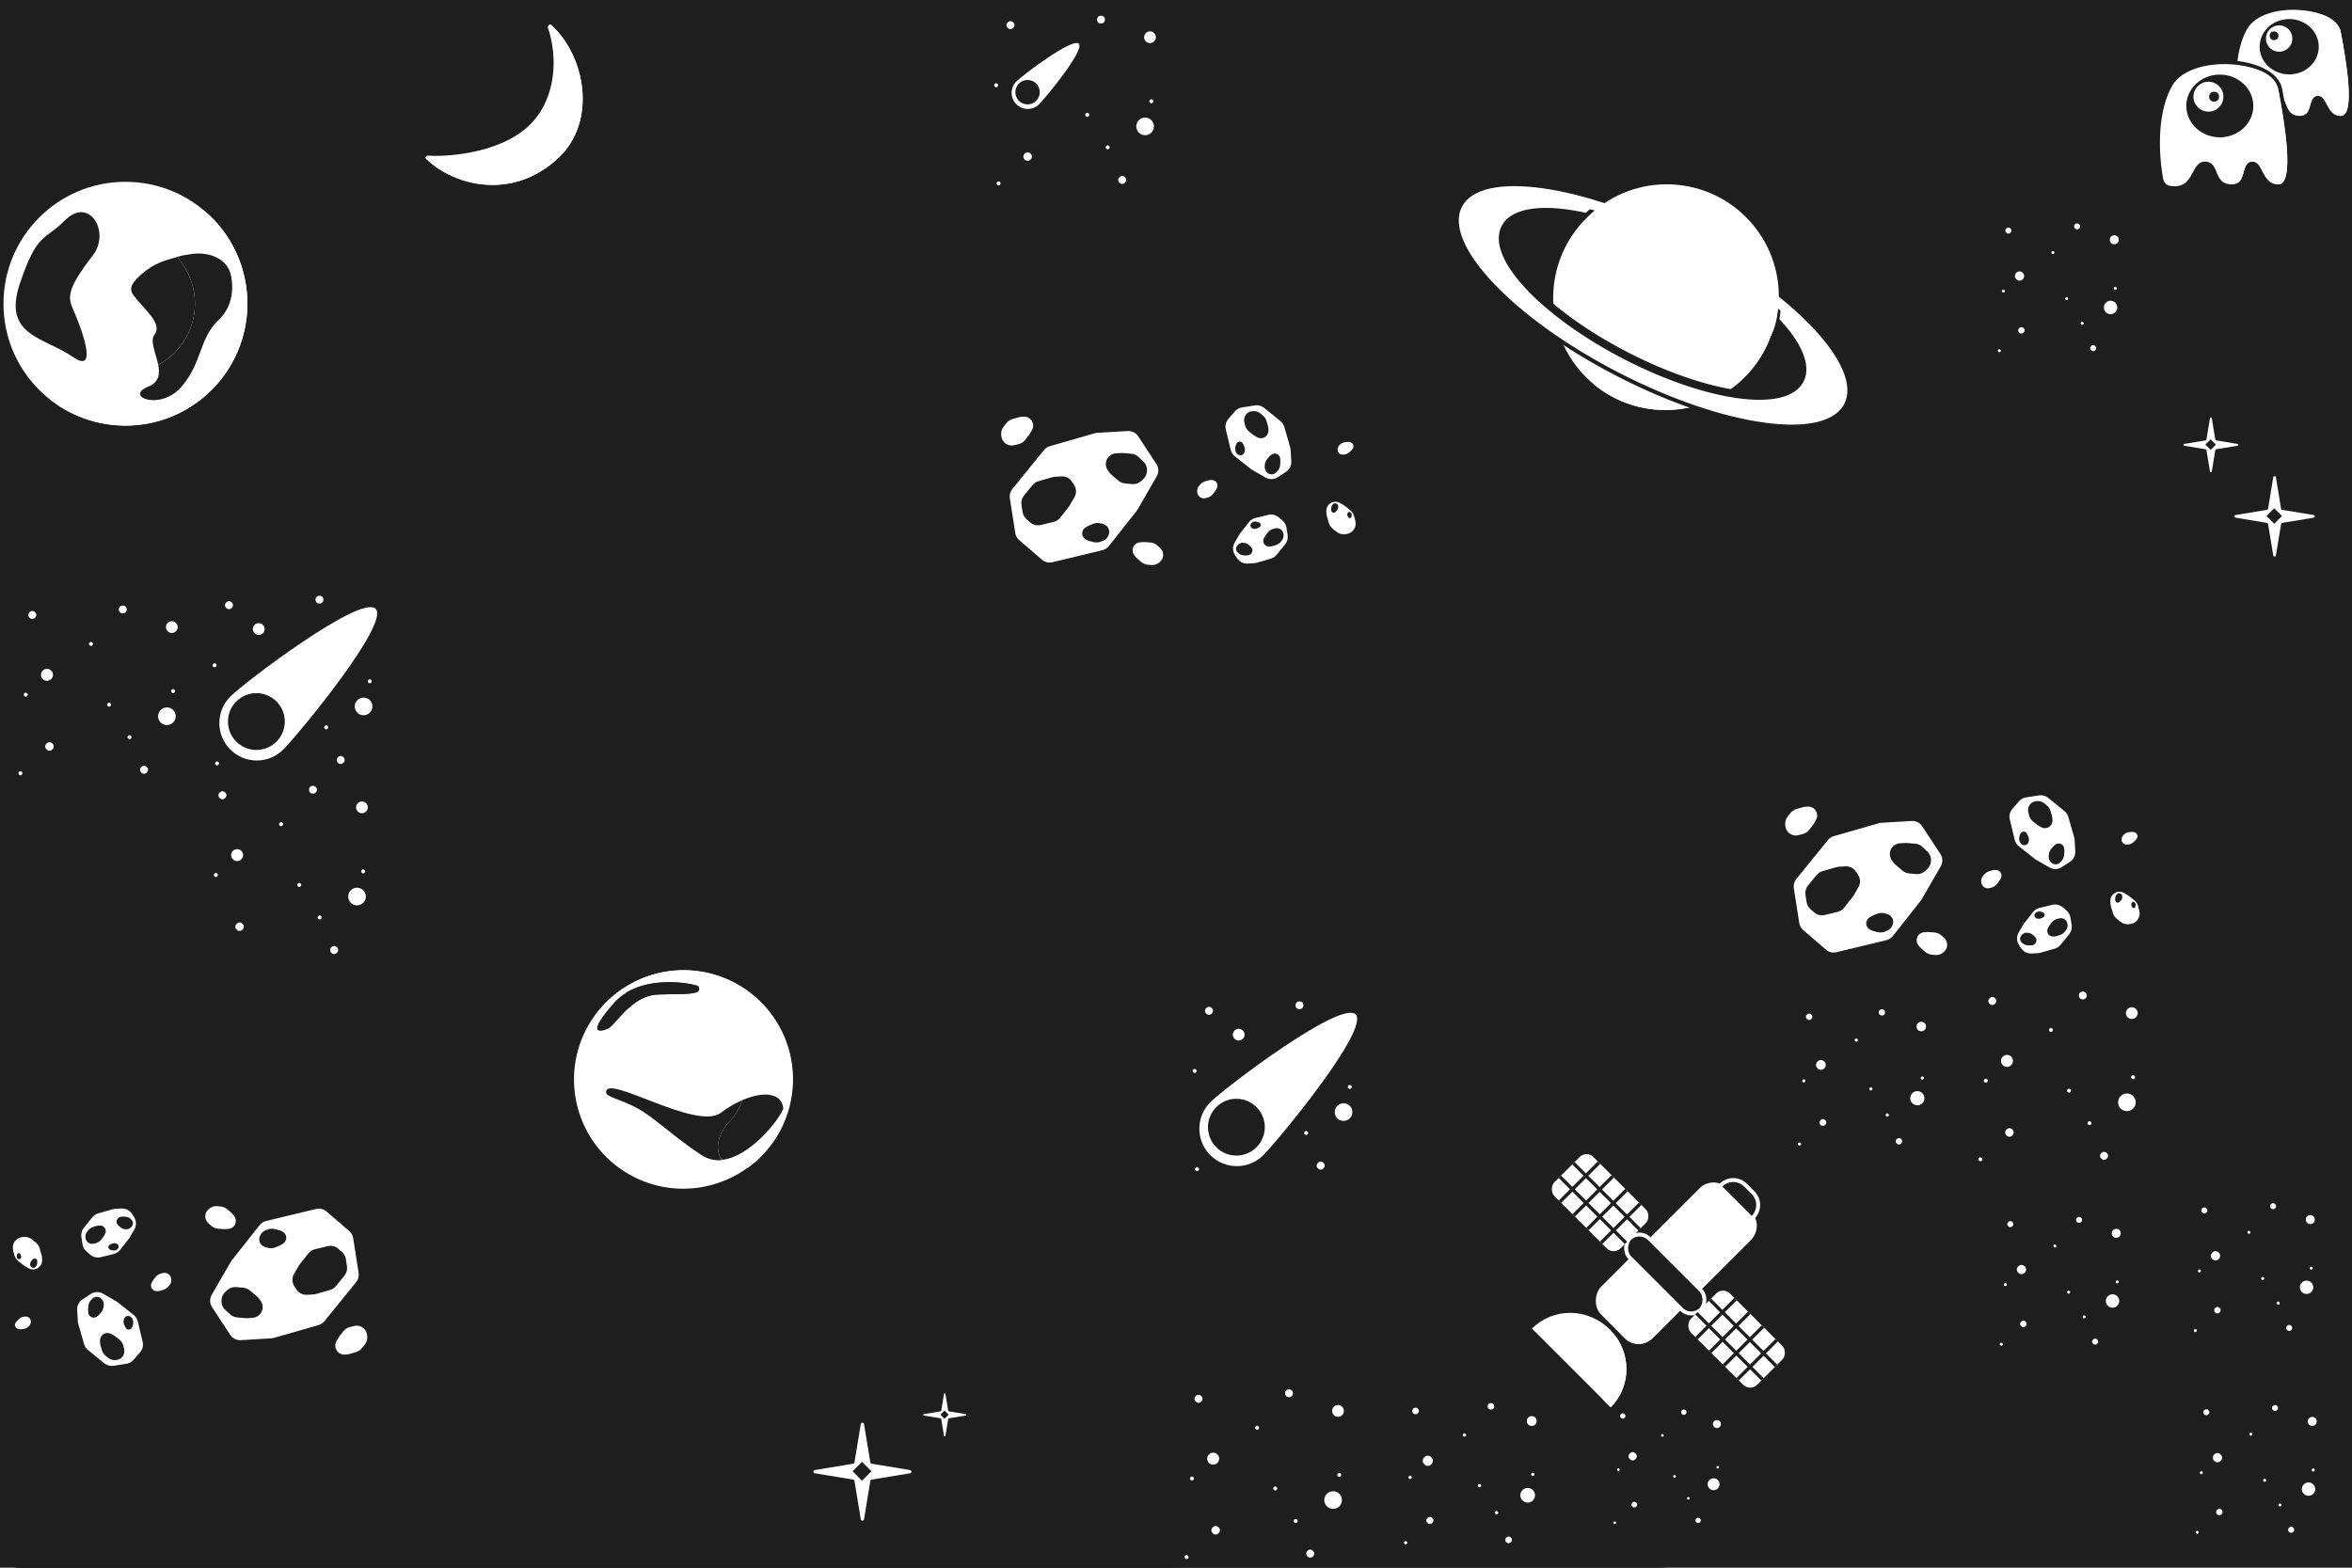 <svg width="1200" height="800" viewBox="0 0 1200 800" fill="none" xmlns="http://www.w3.org/2000/svg">
<rect width="1200" height="800" fill="#1E1E1E"/>
<path d="M580.437 259.949C580.292 260.2 580.129 260.441 579.95 260.668L565.742 278.659C564.908 279.714 563.744 280.459 562.436 280.774L536.923 286.911C535.046 287.362 533.066 286.883 531.603 285.623L520.002 275.626C518.924 274.697 518.211 273.414 517.991 272.006L515.221 254.261C514.959 252.583 515.42 250.873 516.491 249.554L532.644 229.657C533.418 228.704 534.466 228.011 535.646 227.672L558.53 221.1C558.954 220.978 559.39 220.904 559.83 220.878L575.355 219.956C577.5 219.829 579.55 220.859 580.728 222.656L589.996 236.795C591.238 238.69 591.307 241.122 590.174 243.084L580.437 259.949Z" fill="white"/>
<path d="M545.769 257.909C545.624 258.16 545.461 258.4 545.281 258.627L540.859 264.227C540.025 265.282 538.861 266.027 537.554 266.342L530.987 267.921C529.11 268.373 527.13 267.894 525.667 266.633L523.751 264.982C522.672 264.053 521.959 262.769 521.74 261.362L521.156 257.622C520.894 255.944 521.355 254.233 522.426 252.915L526.77 247.564C527.544 246.61 528.592 245.917 529.772 245.578L536.929 243.523C537.353 243.401 537.789 243.327 538.23 243.301L541.553 243.103C543.698 242.976 545.748 244.006 546.926 245.803L548.002 247.444C549.243 249.338 549.312 251.771 548.18 253.733L545.769 257.909Z" fill="#1E1E1E"/>
<path d="M571.938 231.179C572.227 231.16 572.517 231.163 572.806 231.187L577.206 231.548C578.547 231.658 579.811 232.215 580.797 233.13L583.287 235.441C584.702 236.754 585.399 238.668 585.159 240.584L585.118 240.908C584.941 242.322 584.267 243.626 583.217 244.588L582.226 245.495C580.973 246.642 579.293 247.205 577.602 247.043L573.954 246.694C572.732 246.577 571.575 246.088 570.639 245.293L567.113 242.296C566.777 242.01 566.474 241.688 566.208 241.336L565.293 240.121C564.11 238.552 563.857 236.469 564.629 234.662C565.444 232.757 567.261 231.474 569.329 231.343L571.938 231.179Z" fill="#1E1E1E"/>
<path d="M555.214 268.386C555.465 268.241 555.727 268.114 555.996 268.007L557.802 267.288C559.052 266.791 560.433 266.728 561.722 267.109L562.99 267.484C564.255 267.858 565.263 268.818 565.698 270.063C566.018 270.982 566.002 271.985 565.651 272.892L565.542 273.175C565.039 274.475 564.009 275.502 562.708 276L561.576 276.432C560.429 276.871 559.175 276.947 557.983 276.651L555.87 276.124C555.513 276.036 555.167 275.908 554.839 275.743L554.077 275.362C552.946 274.795 552.205 273.668 552.133 272.405C552.058 271.075 552.738 269.815 553.893 269.149L555.214 268.386Z" fill="#1E1E1E"/>
<path d="M525.466 221.275C525.321 221.526 525.158 221.766 524.979 221.994L522.968 224.54C522.134 225.595 520.97 226.34 519.662 226.655L517.412 227.196C515.756 227.595 514.009 227.172 512.718 226.059C511.766 225.239 511.137 224.107 510.943 222.865L510.858 222.319C510.596 220.641 511.057 218.93 512.128 217.612L513.562 215.845C514.336 214.891 515.384 214.198 516.564 213.859L519.846 212.917C520.27 212.795 520.707 212.72 521.147 212.694L522.296 212.626C523.927 212.529 525.485 213.312 526.38 214.678C527.324 216.118 527.376 217.967 526.515 219.457L525.466 221.275Z" fill="white"/>
<path d="M583.514 276.623C583.803 276.605 584.093 276.607 584.382 276.631L587.003 276.846C588.344 276.956 589.609 277.513 590.594 278.428L591.947 279.684C593.062 280.719 593.612 282.228 593.422 283.738C593.283 284.852 592.752 285.88 591.924 286.638L591.665 286.874C590.479 287.961 588.888 288.493 587.287 288.34L585.607 288.18C584.384 288.063 583.227 287.574 582.291 286.778L580.156 284.963C579.832 284.688 579.54 284.378 579.285 284.039L578.693 283.254C577.815 282.089 577.627 280.543 578.201 279.202C578.805 277.788 580.155 276.835 581.689 276.738L583.514 276.623Z" fill="white"/>
<path d="M638.877 239.778C638.626 239.633 638.386 239.47 638.158 239.291L630.03 232.872C628.975 232.038 628.23 230.874 627.915 229.566L625.406 219.134C624.954 217.257 625.434 215.277 626.694 213.814L630.048 209.922C630.977 208.843 632.26 208.13 633.668 207.91L640.266 206.88C641.944 206.618 643.654 207.08 644.973 208.15L653.292 214.904C654.245 215.678 654.938 216.726 655.277 217.906L658.254 228.272C658.376 228.696 658.451 229.133 658.477 229.573L658.822 235.386C658.949 237.531 657.919 239.581 656.122 240.759L651.931 243.506C650.036 244.748 647.604 244.817 645.642 243.684L638.877 239.778Z" fill="white"/>
<path d="M639.909 222.239C639.658 222.094 639.418 221.931 639.19 221.752L637.331 220.284C636.276 219.45 635.531 218.286 635.216 216.978L634.831 215.378C634.494 213.973 634.852 212.492 635.795 211.398C636.491 210.591 637.451 210.057 638.504 209.893L638.832 209.841C640.34 209.606 641.878 210.021 643.063 210.983L644.233 211.933C645.186 212.707 645.879 213.754 646.218 214.935L646.926 217.4C647.037 217.787 647.105 218.185 647.129 218.587L647.185 219.519C647.267 220.901 646.603 222.222 645.445 222.981C644.224 223.781 642.657 223.826 641.393 223.096L639.909 222.239Z" fill="#1E1E1E"/>
<path d="M653.238 235.248C653.252 235.476 653.25 235.705 653.232 235.932L653.116 237.346C653.023 238.471 652.556 239.533 651.787 240.36L651.155 241.042C650.449 241.802 649.421 242.176 648.392 242.047C647.633 241.952 646.932 241.59 646.415 241.026L646.254 240.85C645.514 240.041 645.151 238.957 645.255 237.866L645.323 237.155C645.43 236.039 645.876 234.983 646.603 234.128L647.557 233.006C647.745 232.785 647.956 232.586 648.186 232.412L648.722 232.009C649.516 231.41 650.569 231.282 651.483 231.673C652.447 232.085 653.097 233.005 653.163 234.051L653.238 235.248Z" fill="#1E1E1E"/>
<path d="M634.422 226.91C634.495 227.037 634.559 227.169 634.614 227.306L634.951 228.154C635.22 228.829 635.254 229.574 635.048 230.271L634.878 230.844C634.689 231.484 634.203 231.994 633.573 232.214C633.109 232.376 632.601 232.368 632.142 232.19L631.999 232.135C631.341 231.881 630.822 231.36 630.57 230.701L630.406 230.272C630.148 229.598 630.104 228.862 630.278 228.162L630.507 227.242C630.552 227.061 630.617 226.886 630.7 226.72L630.893 226.335C631.179 225.763 631.75 225.388 632.388 225.352C633.062 225.313 633.699 225.658 634.036 226.242L634.422 226.91Z" fill="#1E1E1E"/>
<path d="M685.496 257.742C685.747 257.887 685.987 258.05 686.214 258.23L688.834 260.298C689.889 261.132 690.634 262.296 690.948 263.604L691.506 265.923C691.911 267.606 691.481 269.381 690.351 270.693C689.517 271.66 688.367 272.3 687.105 272.497L686.508 272.59C684.83 272.852 683.119 272.39 681.801 271.32L679.948 269.816C678.994 269.042 678.302 267.994 677.963 266.814L676.994 263.439C676.872 263.015 676.797 262.579 676.771 262.138L676.701 260.96C676.603 259.303 677.398 257.72 678.786 256.81C680.249 255.851 682.128 255.798 683.643 256.673L685.496 257.742Z" fill="white"/>
<path d="M685.215 265.824C685.34 265.896 685.46 265.977 685.573 266.066L686.278 266.623C686.839 267.066 687.235 267.685 687.402 268.38L687.54 268.952C687.693 269.59 687.53 270.263 687.101 270.761C686.785 271.128 686.349 271.37 685.87 271.445L685.721 271.468C685.036 271.575 684.337 271.387 683.798 270.949L683.447 270.665C682.896 270.217 682.496 269.612 682.3 268.929L682.042 268.033C681.992 267.857 681.961 267.676 681.95 267.493L681.925 267.07C681.887 266.441 682.189 265.841 682.715 265.496C683.27 265.132 683.983 265.112 684.557 265.444L685.215 265.824Z" fill="white"/>
<path d="M679.173 259.92C679.166 259.817 679.167 259.713 679.176 259.609L679.229 258.967C679.27 258.455 679.483 257.973 679.832 257.597L680.12 257.287C680.44 256.941 680.908 256.771 681.376 256.83C681.721 256.873 682.039 257.038 682.274 257.294L682.347 257.374C682.684 257.741 682.849 258.234 682.801 258.73L682.77 259.053C682.722 259.561 682.519 260.041 682.189 260.429L681.755 260.94C681.67 261.04 681.574 261.13 681.469 261.209L681.226 261.393C680.865 261.665 680.386 261.723 679.97 261.545C679.532 261.358 679.237 260.94 679.207 260.464L679.173 259.92Z" fill="#1E1E1E"/>
<path d="M687.726 263.71C687.692 263.652 687.663 263.592 687.638 263.53L687.485 263.145C687.363 262.838 687.347 262.499 687.441 262.183L687.518 261.922C687.604 261.631 687.825 261.399 688.111 261.299C688.322 261.226 688.553 261.229 688.762 261.31L688.827 261.335C689.126 261.451 689.362 261.688 689.476 261.987L689.551 262.182C689.668 262.488 689.688 262.823 689.609 263.141L689.505 263.559C689.485 263.641 689.455 263.721 689.417 263.796L689.33 263.972C689.199 264.232 688.94 264.402 688.65 264.418C688.344 264.436 688.054 264.279 687.901 264.014L687.726 263.71Z" fill="#1E1E1E"/>
<path d="M632.32 272.761C632.465 272.51 632.628 272.27 632.808 272.042L637.236 266.435C638.07 265.379 639.234 264.634 640.542 264.32L647.121 262.737C648.998 262.285 650.978 262.765 652.441 264.025L654.363 265.682C655.442 266.611 656.155 267.894 656.374 269.302L656.96 273.051C657.222 274.729 656.76 276.44 655.69 277.758L651.338 283.119C650.564 284.072 649.516 284.765 648.336 285.104L641.168 287.162C640.744 287.284 640.308 287.359 639.868 287.385L636.537 287.583C634.391 287.71 632.341 286.68 631.163 284.883L630.083 283.234C628.841 281.339 628.772 278.907 629.905 276.945L632.32 272.761Z" fill="white"/>
<path d="M645.52 273.469C645.639 273.262 645.773 273.065 645.921 272.877L646.84 271.714C647.571 270.788 648.593 270.134 649.74 269.858L650.685 269.631C651.739 269.378 652.851 269.647 653.672 270.354C654.277 270.876 654.678 271.597 654.801 272.387L654.84 272.633C655.016 273.765 654.705 274.919 653.983 275.808L653.513 276.388C652.774 277.298 651.774 277.959 650.648 278.282L649.167 278.707C648.877 278.791 648.578 278.842 648.276 278.86L647.577 278.901C646.54 278.963 645.549 278.465 644.979 277.596C644.379 276.68 644.345 275.503 644.893 274.555L645.52 273.469Z" fill="#1E1E1E"/>
<path d="M635.773 283.444C635.602 283.455 635.431 283.453 635.26 283.439L634.199 283.352C633.355 283.283 632.558 282.932 631.937 282.355L631.426 281.881C630.855 281.351 630.574 280.58 630.671 279.807C630.742 279.238 631.014 278.712 631.438 278.324L631.57 278.203C632.176 277.648 632.99 277.375 633.809 277.453L634.342 277.504C635.18 277.584 635.973 277.92 636.614 278.465L637.456 279.181C637.622 279.322 637.771 279.48 637.902 279.653L638.204 280.055C638.653 280.651 638.75 281.441 638.456 282.127C638.147 282.85 637.457 283.338 636.672 283.387L635.773 283.444Z" fill="#1E1E1E"/>
<path d="M636.178 282.966C636.007 282.977 635.835 282.975 635.665 282.961L634.604 282.874C633.759 282.805 632.962 282.454 632.341 281.878L631.83 281.403C631.259 280.873 630.979 280.102 631.075 279.329C631.147 278.76 631.418 278.234 631.842 277.846L631.974 277.725C632.581 277.17 633.394 276.897 634.213 276.976L634.747 277.027C635.584 277.107 636.377 277.442 637.018 277.987L637.861 278.703C638.026 278.844 638.175 279.002 638.306 279.175L638.609 279.577C639.058 280.173 639.154 280.963 638.86 281.649C638.551 282.373 637.861 282.86 637.076 282.909L636.178 282.966Z" fill="#1E1E1E"/>
<path d="M642.031 269.324C641.935 269.379 641.836 269.427 641.734 269.468L641.097 269.721C640.591 269.923 640.031 269.948 639.509 269.794L639.078 269.666C638.598 269.524 638.216 269.16 638.051 268.687C637.929 268.338 637.935 267.958 638.068 267.613L638.11 267.506C638.3 267.012 638.691 266.623 639.186 266.433L639.508 266.31C640.013 266.117 640.566 266.083 641.091 266.214L641.782 266.386C641.917 266.42 642.048 266.468 642.173 266.531L642.462 266.676C642.892 266.891 643.173 267.319 643.2 267.798C643.229 268.303 642.97 268.781 642.532 269.034L642.031 269.324Z" fill="#1E1E1E"/>
<path d="M620.154 250.376C620.034 250.582 619.9 250.78 619.753 250.967L618.834 252.131C618.102 253.057 617.081 253.71 615.934 253.986L614.989 254.214C613.935 254.467 612.823 254.198 612.002 253.49C611.396 252.968 610.996 252.248 610.873 251.458L610.834 251.211C610.657 250.079 610.969 248.926 611.691 248.036L612.161 247.457C612.9 246.547 613.9 245.886 615.026 245.563L616.506 245.137C616.797 245.054 617.096 245.003 617.397 244.985L618.096 244.943C619.134 244.882 620.125 245.38 620.695 246.249C621.295 247.165 621.328 248.341 620.781 249.29L620.154 250.376Z" fill="white"/>
<path d="M689.427 229.863C689.311 229.999 689.186 230.126 689.053 230.244L688.222 230.975C687.56 231.557 686.723 231.901 685.843 231.949L685.119 231.99C684.31 232.035 683.53 231.688 683.022 231.058C682.647 230.593 682.449 230.011 682.465 229.414L682.469 229.228C682.491 228.373 682.875 227.567 683.524 227.01L683.947 226.648C684.612 226.079 685.435 225.727 686.306 225.641L687.45 225.527C687.675 225.504 687.901 225.507 688.125 225.534L688.644 225.597C689.414 225.691 690.075 226.19 690.377 226.905C690.695 227.658 690.562 228.526 690.033 229.15L689.427 229.863Z" fill="white"/>
<path d="M740 198C654.741 141.579 525.023 93.754 472.88 42.978C453.097 23.713 472.386 0 500 0H1190C1195.52 0 1200 4.477 1200 10V744C1200 771.614 1177.03 795.098 1150.73 786.682C1088.45 766.749 1054.84 709.41 1016 656C976.82 602.127 796.721 622.676 740 522C682.82 420.509 848.8 270 740 198Z" fill="#1E1E1E"/>
<rect x="874.218" y="599.287" width="37.124" height="91.119" rx="10" transform="rotate(45 874.218 599.287)" fill="white"/>
<path d="M890.825 615.894L893.397 618.466C897.302 622.372 897.302 628.703 893.397 632.608L843.108 682.897C839.203 686.803 832.871 686.803 828.966 682.897L826.394 680.325L890.825 615.894Z" fill="white"/>
<rect x="862.848" y="673.144" width="51.246" height="13.853" rx="6.926" transform="rotate(-135 862.848 673.144)" fill="#1E1E1E" stroke="white" stroke-width="2"/>
<path d="M866.515 668.063L831.692 633.241C834.296 630.637 838.518 630.637 841.121 633.241L866.515 658.634C869.118 661.238 869.118 665.459 866.515 668.063Z" fill="#1E1E1E"/>
<path d="M893.027 621.192C893.418 621.583 894.051 621.583 894.441 621.192C897.9 617.734 897.9 612.126 894.441 608.667L890.552 604.778C887.093 601.319 881.486 601.319 878.027 604.778C877.636 605.168 877.636 605.802 878.027 606.192L893.027 621.192Z" fill="#1E1E1E" stroke="white" stroke-width="2" stroke-linejoin="round"/>
<rect x="809.454" y="586.906" width="47.731" height="28.151" rx="5" transform="rotate(45 809.454 586.906)" fill="white"/>
<rect x="879.099" y="656.55" width="47.731" height="28.151" rx="5" transform="rotate(45 879.099 656.55)" fill="white"/>
<path fill-rule="evenodd" clip-rule="evenodd" d="M837.443 614.894L831.349 620.988L837.111 626.75L835.893 627.969L830.13 622.207L824.443 627.894L830.205 633.656L828.987 634.875L823.224 629.113L817.537 634.8L816.302 633.565L821.989 627.878L816.227 622.116L810.54 627.803L809.305 626.568L814.992 620.881L809.23 615.118L803.543 620.806L802.308 619.571L807.995 613.884L802.233 608.121L796.546 613.809L795.311 612.574L800.998 606.887L795.236 601.124L796.455 599.906L802.217 605.668L807.904 599.981L802.142 594.218L803.361 593L809.123 598.762L815.216 592.668L816.451 593.903L810.358 599.997L816.12 605.759L822.214 599.665L823.448 600.9L817.355 606.994L823.117 612.756L829.211 606.663L830.445 607.897L824.352 613.991L830.114 619.753L836.208 613.66L837.443 614.894ZM809.139 601.215L803.452 606.903L809.214 612.665L814.901 606.978L809.139 601.215ZM823.208 626.659L817.446 620.897L823.133 615.21L828.895 620.972L823.208 626.659ZM816.136 608.212L821.898 613.975L816.211 619.662L810.449 613.9L816.136 608.212Z" fill="#1E1E1E"/>
<path fill-rule="evenodd" clip-rule="evenodd" d="M907.087 684.539L900.993 690.632L906.756 696.395L905.537 697.613L899.775 691.851L894.087 697.538L899.85 703.301L898.631 704.519L892.869 698.757L887.181 704.444L885.947 703.21L891.634 697.522L885.872 691.76L880.184 697.447L878.95 696.212L884.637 690.525L878.875 684.763L873.187 690.45L871.952 689.215L877.64 683.528L871.877 677.766L866.19 683.453L864.955 682.218L870.643 676.531L864.88 670.769L866.099 669.55L871.861 675.312L877.549 669.625L871.786 663.863L873.005 662.644L878.767 668.406L884.861 662.313L886.096 663.548L880.002 669.641L885.765 675.403L891.858 669.31L893.093 670.545L886.999 676.638L892.762 682.4L898.855 676.307L900.09 677.542L893.996 683.635L899.759 689.398L905.852 683.304L907.087 684.539ZM878.783 670.86L873.096 676.547L878.858 682.309L884.546 676.622L878.783 670.86ZM892.853 696.304L887.09 690.541L892.778 684.854L898.54 690.616L892.853 696.304ZM885.781 677.857L891.543 683.619L885.856 689.306L880.093 683.544L885.781 677.857Z" fill="#1E1E1E"/>
<path d="M821.787 718.148C824.366 715.568 826.401 712.494 827.775 709.101C829.148 705.709 829.834 702.063 829.793 698.374C829.751 694.684 828.984 691.023 827.533 687.598C826.083 684.173 823.979 681.053 821.341 678.415C818.702 675.776 815.582 673.672 812.157 672.222C808.733 670.772 805.071 670.004 801.382 669.963C797.692 669.921 794.047 670.607 790.654 671.981C787.261 673.354 784.187 675.389 781.607 677.969L801.697 698.058L821.787 718.148Z" fill="white"/>
<path d="M821.787 718.148C826.505 713.43 829.329 707.132 829.742 700.407C830.155 693.682 828.13 686.979 824.036 681.522L820.47 684.162C818.24 685.813 817.855 688.954 818.883 691.531C819.902 694.087 820.357 696.844 820.187 699.607C820.019 702.347 819.244 704.978 817.942 707.324C816.602 709.738 816.525 712.886 818.478 714.839L821.787 718.148Z" fill="white"/>
<circle cx="1179.72" cy="725.352" r="2.278" fill="white"/>
<circle cx="1132.33" cy="771.601" r="1.617" transform="rotate(135 1132.33 771.601)" fill="white"/>
<circle cx="1177.82" cy="759.899" r="3.417" fill="white"/>
<circle cx="1131.37" cy="743.851" r="2.318" transform="rotate(135 1131.37 743.851)" fill="white"/>
<circle cx="1160.74" cy="718.519" r="1.519" fill="white"/>
<circle cx="1155.43" cy="755.409" r="0.759" transform="rotate(135 1155.43 755.409)" fill="white"/>
<circle cx="1148.41" cy="731.871" r="0.759" transform="rotate(135 1148.41 731.871)" fill="white"/>
<circle cx="1121.07" cy="781.983" r="0.759" transform="rotate(135 1121.07 781.983)" fill="white"/>
<circle cx="1163.34" cy="768.006" r="0.759" transform="rotate(-165 1163.34 768.006)" fill="white"/>
<circle cx="1180.21" cy="750.159" r="0.759" transform="rotate(-165 1180.21 750.159)" fill="white"/>
<circle cx="1123.15" cy="751.543" r="0.759" transform="rotate(-165 1123.15 751.543)" fill="white"/>
<circle cx="1125.68" cy="720.666" r="1.519" transform="rotate(135 1125.68 720.666)" fill="white"/>
<circle cx="1168.96" cy="780.649" r="1.519" transform="rotate(135 1168.96 780.649)" fill="white"/>
<circle cx="1079.72" cy="629.352" r="2.278" fill="white"/>
<circle cx="1032.33" cy="675.601" r="1.617" transform="rotate(135 1032.33 675.601)" fill="white"/>
<circle cx="1077.82" cy="663.899" r="3.417" fill="white"/>
<circle cx="1031.37" cy="647.851" r="2.318" transform="rotate(135 1031.37 647.851)" fill="white"/>
<circle cx="1060.74" cy="622.519" r="1.519" fill="white"/>
<circle cx="1055.43" cy="659.409" r="0.759" transform="rotate(135 1055.43 659.409)" fill="white"/>
<circle cx="1048.41" cy="635.871" r="0.759" transform="rotate(135 1048.41 635.871)" fill="white"/>
<circle cx="1021.07" cy="685.983" r="0.759" transform="rotate(135 1021.07 685.983)" fill="white"/>
<circle cx="1063.34" cy="672.006" r="0.759" transform="rotate(-165 1063.34 672.006)" fill="white"/>
<circle cx="1080.21" cy="654.159" r="0.759" transform="rotate(-165 1080.21 654.159)" fill="white"/>
<circle cx="1023.15" cy="655.543" r="0.759" transform="rotate(-165 1023.15 655.543)" fill="white"/>
<circle cx="1025.68" cy="624.666" r="1.519" transform="rotate(135 1025.68 624.666)" fill="white"/>
<circle cx="1068.96" cy="684.649" r="1.519" transform="rotate(135 1068.96 684.649)" fill="white"/>
<circle cx="586.735" cy="19" r="3" fill="white"/>
<circle cx="524.313" cy="79.912" r="2.13" transform="rotate(135 524.313 79.912)" fill="white"/>
<circle cx="584.235" cy="64.5" r="4.5" fill="white"/>
<path d="M518.546 53.189C515.337 49.98 515.337 44.777 518.546 41.568C521.755 38.359 547.205 19.091 550.414 22.3C553.624 25.509 533.376 49.98 530.167 53.189C526.958 56.399 521.755 56.399 518.546 53.189Z" fill="white"/>
<circle cx="524.264" cy="47.05" r="6.233" transform="rotate(135 524.264 47.05)" fill="#1E1E1E"/>
<circle cx="561.735" cy="10" r="2" fill="white"/>
<circle cx="554.735" cy="58.586" r="1" transform="rotate(135 554.735 58.586)" fill="white"/>
<circle cx="509.493" cy="93.586" r="1" transform="rotate(135 509.493 93.586)" fill="white"/>
<circle cx="565.157" cy="75.177" r="1" transform="rotate(-165 565.157 75.177)" fill="white"/>
<circle cx="587.383" cy="51.672" r="1" transform="rotate(-165 587.383 51.672)" fill="white"/>
<circle cx="508.225" cy="43.495" r="1" transform="rotate(-165 508.225 43.495)" fill="white"/>
<circle cx="515.564" cy="12.828" r="2" transform="rotate(135 515.564 12.828)" fill="white"/>
<circle cx="572.564" cy="91.828" r="2" transform="rotate(135 572.564 91.828)" fill="white"/>
<circle cx="1087.66" cy="517" r="3" fill="white"/>
<circle cx="1025.23" cy="577.912" r="2.13" transform="rotate(135 1025.23 577.912)" fill="white"/>
<circle cx="1085.16" cy="562.5" r="4.5" fill="white"/>
<circle cx="1023.97" cy="541.364" r="3.053" transform="rotate(135 1023.97 541.364)" fill="white"/>
<circle cx="1062.66" cy="508" r="2" fill="white"/>
<circle cx="1055.66" cy="556.586" r="1" transform="rotate(135 1055.66 556.586)" fill="white"/>
<circle cx="1046.41" cy="525.586" r="1" transform="rotate(135 1046.41 525.586)" fill="white"/>
<circle cx="1010.41" cy="591.586" r="1" transform="rotate(135 1010.41 591.586)" fill="white"/>
<circle cx="1066.08" cy="573.177" r="1" transform="rotate(-165 1066.08 573.177)" fill="white"/>
<circle cx="1088.3" cy="549.672" r="1" transform="rotate(-165 1088.3 549.672)" fill="white"/>
<circle cx="1013.15" cy="551.495" r="1" transform="rotate(-165 1013.15 551.495)" fill="white"/>
<circle cx="1016.49" cy="510.828" r="2" transform="rotate(135 1016.49 510.828)" fill="white"/>
<circle cx="1073.49" cy="589.828" r="2" transform="rotate(135 1073.49 589.828)" fill="white"/>
<path d="M179.471 432.153C142.55 356.273 91.986 231.899 42.387 179.961C23.316 159.991 1.76132e-05 178.386 3.93402e-05 206L0 790C0.001 795.523 4.478 800 10.001 800L846 800C873.614 800 893.088 776.039 872.715 757.398C812.759 702.539 653.652 663.431 594.61 652.861C537.499 642.636 420.284 649.439 329.03 604.081C237.037 558.356 230 536 179.471 432.153Z" fill="#1E1E1E"/>
<circle cx="348.58" cy="550.879" r="55.725" transform="rotate(-60 348.58 550.879)" fill="white"/>
<path d="M360.538 576.706C362.272 580.667 366.958 582.534 370.458 579.995C372.484 578.525 374.359 576.845 376.05 574.98C379.5 571.173 382.105 566.68 383.694 561.794C385.282 556.909 385.819 551.743 385.267 546.635C384.716 541.528 383.09 536.595 380.496 532.161C377.901 527.727 374.397 523.893 370.215 520.91C366.032 517.928 361.265 515.864 356.228 514.856C351.191 513.848 345.997 513.918 340.989 515.061C338.534 515.621 336.152 516.432 333.877 517.479C329.949 519.286 329.281 524.286 331.885 527.738C334.489 531.19 339.414 531.699 343.583 530.551C343.877 530.47 344.174 530.395 344.473 530.327C347.326 529.676 350.285 529.636 353.155 530.21C356.025 530.785 358.74 531.96 361.123 533.659C363.506 535.359 365.502 537.543 366.981 540.069C368.459 542.595 369.385 545.406 369.699 548.315C370.013 551.225 369.708 554.169 368.803 556.952C367.897 559.735 366.413 562.295 364.448 564.464C364.242 564.691 364.031 564.913 363.816 565.13C360.773 568.202 358.804 572.745 360.538 576.706Z" fill="white"/>
<path d="M338.993 599.946C317.406 599.51 303.122 580.201 298.679 570.601C293.067 561.384 314.987 560.688 330.139 572.895C345.291 585.102 355.563 593.589 365.841 595.681C376.12 597.773 365.978 600.492 338.993 599.946Z" fill="white"/>
<path d="M357.859 589.429C375.114 600.734 397.035 573.164 399.679 565.601C398.128 553.929 380.314 558.26 367.84 567.816C355.367 577.372 309.229 547.697 309.229 557.334C309.229 559.879 316.016 560.603 325.277 565.601C333.712 570.152 343.756 580.189 357.859 589.429Z" fill="#1E1E1E"/>
<path d="M367.389 590.412C370.191 596.411 377.436 599.093 382.698 595.075C385.745 592.748 388.552 590.107 391.07 587.188C396.209 581.232 400.029 574.256 402.278 566.718C404.527 559.18 405.154 551.252 404.119 543.454C403.084 535.656 400.41 528.166 396.273 521.475C392.135 514.785 386.628 509.047 380.114 504.638C373.599 500.228 366.225 497.248 358.476 495.894C350.728 494.539 342.78 494.84 335.156 496.777C331.42 497.727 327.803 499.058 324.36 500.745C318.414 503.658 317.579 511.338 321.694 516.525C325.81 521.711 333.367 522.305 339.706 520.392C340.154 520.257 340.606 520.132 341.061 520.016C345.404 518.912 349.932 518.741 354.347 519.513C358.762 520.285 362.963 521.982 366.674 524.494C370.385 527.006 373.523 530.276 375.88 534.087C378.237 537.899 379.761 542.166 380.351 546.609C380.94 551.051 380.583 555.568 379.301 559.863C378.02 564.157 375.844 568.132 372.916 571.525C372.61 571.88 372.296 572.228 371.974 572.569C367.431 577.385 364.587 584.413 367.389 590.412Z" fill="white"/>
<path d="M368.556 591.86C368.048 591.193 367.757 591.201 367.388 590.412C364.586 584.413 367.43 577.386 371.973 572.569C372.295 572.228 372.609 571.88 372.915 571.525C375.495 568.535 377.491 565.093 378.806 561.379C388.825 557.088 398.55 557.115 399.678 565.601C397.592 571.567 382.603 590.277 368.556 591.86Z" fill="#1E1E1E"/>
<path d="M313.419 511.617C323.595 500.158 341.81 500.27 352.429 502.205C354.864 502.649 357.853 505.168 355.617 506.227C352.741 507.588 344.921 507.146 335.542 507.515C321.928 508.051 314.294 523.255 310.039 525.038C305.784 526.821 299.032 527.817 313.419 511.617Z" fill="#1E1E1E"/>
<path d="M356.175 503.038C359.485 508.153 349.156 506.979 335.542 507.515C329.34 507.759 324.379 511.048 320.413 514.724C320.413 514.724 319.197 512.629 318.955 511.136C318.671 509.376 319.441 506.597 319.441 506.597C331.399 499.246 348.187 500.892 356.175 503.038Z" fill="#1E1E1E"/>
<circle cx="131.999" cy="321" r="3" fill="white"/>
<circle cx="185.498" cy="360.501" r="4.5" fill="white"/>
<path d="M117.513 382.487C110.05 375.024 110.05 362.924 117.513 355.461C124.976 347.998 184.163 303.189 191.626 310.652C199.089 318.115 152.002 375.024 144.539 382.487C137.076 389.95 124.976 389.95 117.513 382.487Z" fill="white"/>
<circle cx="130.811" cy="368.21" r="14.495" transform="rotate(135 130.811 368.21)" fill="#1E1E1E"/>
<circle cx="162.998" cy="306.001" r="2" fill="white"/>
<circle cx="110.756" cy="389.587" r="1" transform="rotate(135 110.756 389.587)" fill="white"/>
<circle cx="166.42" cy="371.177" r="1" transform="rotate(-165 166.42 371.177)" fill="white"/>
<circle cx="188.645" cy="347.673" r="1" transform="rotate(-165 188.645 347.673)" fill="white"/>
<circle cx="109.487" cy="339.496" r="1" transform="rotate(-165 109.487 339.496)" fill="white"/>
<circle cx="116.827" cy="308.829" r="2" transform="rotate(135 116.827 308.829)" fill="white"/>
<circle cx="173.827" cy="387.829" r="2" transform="rotate(135 173.827 387.829)" fill="white"/>
<circle cx="184.657" cy="412" r="3" fill="white"/>
<circle cx="122.233" cy="472.912" r="2.13" transform="rotate(135 122.233 472.912)" fill="white"/>
<circle cx="182.157" cy="457.5" r="4.5" fill="white"/>
<circle cx="120.975" cy="436.364" r="3.053" transform="rotate(135 120.975 436.364)" fill="white"/>
<circle cx="159.657" cy="403" r="2" fill="white"/>
<circle cx="152.657" cy="451.586" r="1" transform="rotate(135 152.657 451.586)" fill="white"/>
<circle cx="143.414" cy="420.586" r="1" transform="rotate(135 143.414 420.586)" fill="white"/>
<circle cx="107.414" cy="486.586" r="1" transform="rotate(135 107.414 486.586)" fill="white"/>
<circle cx="163.078" cy="468.177" r="1" transform="rotate(-165 163.078 468.177)" fill="white"/>
<circle cx="185.304" cy="444.672" r="1" transform="rotate(-165 185.304 444.672)" fill="white"/>
<circle cx="110.146" cy="446.495" r="1" transform="rotate(-165 110.146 446.495)" fill="white"/>
<circle cx="113.485" cy="405.828" r="2" transform="rotate(135 113.485 405.828)" fill="white"/>
<circle cx="170.485" cy="484.828" r="2" transform="rotate(135 170.485 484.828)" fill="white"/>
<path d="M140.294 512.119C107.174 467.915 78.235 443.123 48.824 431.17C23.241 420.773 -9.78507e-07 444.386 -2.18556e-06 472L-1.60858e-05 790C-1.63272e-05 795.523 4.477 800 10 800L598 800C625.614 800 648.466 775.653 631.799 753.635C595.923 706.242 509.427 684.848 464.813 684.848C419.444 684.848 328.54 682.169 257.206 646.672C185.294 610.887 191.31 580.209 140.294 512.119Z" fill="#1E1E1E"/>
<circle cx="87.657" cy="320" r="3" fill="white"/>
<circle cx="25.233" cy="380.912" r="2.13" transform="rotate(135 25.233 380.912)" fill="white"/>
<circle cx="85.157" cy="365.5" r="4.5" fill="white"/>
<circle cx="23.975" cy="344.364" r="3.053" transform="rotate(135 23.975 344.364)" fill="white"/>
<circle cx="62.657" cy="311" r="2" fill="white"/>
<circle cx="55.657" cy="359.586" r="1" transform="rotate(135 55.657 359.586)" fill="white"/>
<circle cx="46.414" cy="328.586" r="1" transform="rotate(135 46.414 328.586)" fill="white"/>
<circle cx="10.414" cy="394.586" r="1" transform="rotate(135 10.414 394.586)" fill="white"/>
<circle cx="66.078" cy="376.177" r="1" transform="rotate(-165 66.078 376.177)" fill="white"/>
<circle cx="88.304" cy="352.672" r="1" transform="rotate(-165 88.304 352.672)" fill="white"/>
<circle cx="13.146" cy="354.495" r="1" transform="rotate(-165 13.146 354.495)" fill="white"/>
<circle cx="16.485" cy="313.828" r="2" transform="rotate(135 16.485 313.828)" fill="white"/>
<circle cx="73.485" cy="392.828" r="2" transform="rotate(135 73.485 392.828)" fill="white"/>
<circle cx="682.657" cy="720" r="3" fill="white"/>
<circle cx="620.233" cy="780.912" r="2.13" transform="rotate(135 620.233 780.912)" fill="white"/>
<circle cx="680.157" cy="765.5" r="4.5" fill="white"/>
<circle cx="618.975" cy="744.364" r="3.053" transform="rotate(135 618.975 744.364)" fill="white"/>
<circle cx="657.657" cy="711" r="2" fill="white"/>
<circle cx="650.657" cy="759.586" r="1" transform="rotate(135 650.657 759.586)" fill="white"/>
<circle cx="641.414" cy="728.586" r="1" transform="rotate(135 641.414 728.586)" fill="white"/>
<circle cx="605.414" cy="794.586" r="1" transform="rotate(135 605.414 794.586)" fill="white"/>
<circle cx="661.078" cy="776.177" r="1" transform="rotate(-165 661.078 776.177)" fill="white"/>
<circle cx="683.304" cy="752.672" r="1" transform="rotate(-165 683.304 752.672)" fill="white"/>
<circle cx="608.146" cy="754.495" r="1" transform="rotate(-165 608.146 754.495)" fill="white"/>
<circle cx="611.485" cy="713.828" r="2" transform="rotate(135 611.485 713.828)" fill="white"/>
<circle cx="668.485" cy="792.828" r="2" transform="rotate(135 668.485 792.828)" fill="white"/>
<circle cx="781.502" cy="725.16" r="2.498" fill="white"/>
<circle cx="729.518" cy="775.885" r="1.773" transform="rotate(135 729.518 775.885)" fill="white"/>
<circle cx="779.42" cy="763.051" r="3.747" fill="white"/>
<circle cx="728.471" cy="745.45" r="2.543" transform="rotate(135 728.471 745.45)" fill="white"/>
<circle cx="760.683" cy="717.666" r="1.666" fill="white"/>
<circle cx="754.854" cy="758.126" r="0.833" transform="rotate(135 754.854 758.126)" fill="white"/>
<circle cx="747.157" cy="732.31" r="0.833" transform="rotate(135 747.157 732.31)" fill="white"/>
<circle cx="717.178" cy="787.272" r="0.833" transform="rotate(135 717.178 787.272)" fill="white"/>
<circle cx="763.532" cy="771.942" r="0.833" transform="rotate(-165 763.532 771.942)" fill="white"/>
<circle cx="782.04" cy="752.368" r="0.833" transform="rotate(-165 782.04 752.368)" fill="white"/>
<circle cx="719.453" cy="753.886" r="0.833" transform="rotate(-165 719.453 753.886)" fill="white"/>
<circle cx="722.233" cy="720.021" r="1.666" transform="rotate(135 722.233 720.021)" fill="white"/>
<circle cx="769.7" cy="785.808" r="1.666" transform="rotate(135 769.7 785.808)" fill="white"/>
<circle cx="875.976" cy="726.712" r="2.025" fill="white"/>
<circle cx="833.849" cy="767.818" r="1.437" transform="rotate(135 833.849 767.818)" fill="white"/>
<circle cx="874.289" cy="757.417" r="3.037" fill="white"/>
<circle cx="833" cy="743.154" r="2.06" transform="rotate(135 833 743.154)" fill="white"/>
<circle cx="859.105" cy="720.638" r="1.35" fill="white"/>
<circle cx="854.381" cy="753.426" r="0.675" transform="rotate(135 854.381 753.426)" fill="white"/>
<circle cx="848.143" cy="732.506" r="0.675" transform="rotate(135 848.143 732.506)" fill="white"/>
<circle cx="823.849" cy="777.046" r="0.675" transform="rotate(135 823.849 777.046)" fill="white"/>
<circle cx="861.413" cy="764.622" r="0.675" transform="rotate(-165 861.413 764.622)" fill="white"/>
<circle cx="876.412" cy="748.761" r="0.675" transform="rotate(-165 876.412 748.761)" fill="white"/>
<circle cx="825.693" cy="749.991" r="0.675" transform="rotate(-165 825.693 749.991)" fill="white"/>
<circle cx="827.946" cy="722.547" r="1.35" transform="rotate(135 827.946 722.547)" fill="white"/>
<circle cx="866.412" cy="775.86" r="1.35" transform="rotate(135 866.412 775.86)" fill="white"/>
<circle cx="980.244" cy="523.845" r="2.412" fill="white"/>
<circle cx="930.053" cy="572.821" r="1.712" transform="rotate(135 930.053 572.821)" fill="white"/>
<circle cx="978.234" cy="560.429" r="3.618" fill="white"/>
<circle cx="929.041" cy="543.435" r="2.455" transform="rotate(135 929.041 543.435)" fill="white"/>
<circle cx="960.143" cy="516.608" r="1.608" fill="white"/>
<circle cx="954.515" cy="555.674" r="0.804" transform="rotate(135 954.515 555.674)" fill="white"/>
<circle cx="947.084" cy="530.748" r="0.804" transform="rotate(135 947.084 530.748)" fill="white"/>
<circle cx="918.137" cy="583.816" r="0.804" transform="rotate(135 918.137 583.816)" fill="white"/>
<circle cx="962.894" cy="569.014" r="0.804" transform="rotate(-165 962.894 569.014)" fill="white"/>
<circle cx="980.764" cy="550.115" r="0.804" transform="rotate(-165 980.764 550.115)" fill="white"/>
<circle cx="920.334" cy="551.581" r="0.804" transform="rotate(-165 920.334 551.581)" fill="white"/>
<circle cx="923.019" cy="518.882" r="1.608" transform="rotate(135 923.019 518.882)" fill="white"/>
<circle cx="968.85" cy="582.403" r="1.608" transform="rotate(135 968.85 582.403)" fill="white"/>
<path d="M117.753 643.897C117.898 643.646 118.061 643.406 118.241 643.179L132.449 625.188C133.282 624.132 134.447 623.388 135.754 623.073L161.267 616.936C163.145 616.484 165.124 616.964 166.587 618.224L178.188 628.22C179.267 629.15 179.98 630.433 180.2 631.84L182.97 649.586C183.232 651.264 182.77 652.974 181.7 654.293L165.546 674.19C164.772 675.143 163.724 675.836 162.544 676.175L139.661 682.747C139.237 682.868 138.801 682.943 138.36 682.969L122.836 683.891C120.69 684.018 118.64 682.988 117.462 681.19L108.194 667.052C106.952 665.157 106.884 662.724 108.016 660.762L117.753 643.897Z" fill="white"/>
<path d="M152.422 645.938C152.567 645.687 152.73 645.447 152.909 645.219L157.331 639.62C158.165 638.564 159.329 637.82 160.637 637.505L167.203 635.925C169.081 635.474 171.06 635.953 172.523 637.214L174.439 638.865C175.518 639.794 176.231 641.077 176.451 642.484L177.035 646.225C177.297 647.903 176.835 649.613 175.765 650.932L171.42 656.283C170.646 657.237 169.598 657.929 168.418 658.268L161.261 660.324C160.837 660.446 160.401 660.52 159.961 660.546L156.638 660.744C154.492 660.871 152.442 659.841 151.264 658.043L150.189 656.403C148.947 654.508 148.878 652.076 150.011 650.114L152.422 645.938Z" fill="#1E1E1E"/>
<path d="M126.253 672.668C125.964 672.687 125.673 672.684 125.385 672.66L120.984 672.299C119.644 672.189 118.379 671.632 117.393 670.717L114.903 668.406C113.488 667.093 112.792 665.178 113.032 663.262L113.072 662.938C113.249 661.525 113.923 660.221 114.974 659.259L115.965 658.352C117.217 657.205 118.897 656.642 120.588 656.804L124.236 657.153C125.459 657.269 126.616 657.759 127.551 658.554L131.077 661.551C131.413 661.837 131.717 662.159 131.982 662.511L132.898 663.725C134.081 665.295 134.334 667.377 133.561 669.185C132.747 671.089 130.929 672.373 128.862 672.504L126.253 672.668Z" fill="#1E1E1E"/>
<path d="M142.976 635.461C142.725 635.606 142.464 635.732 142.195 635.84L140.388 636.558C139.138 637.056 137.758 637.119 136.468 636.737L135.2 636.362C133.935 635.988 132.928 635.029 132.493 633.783C132.172 632.865 132.189 631.862 132.539 630.955L132.649 630.672C133.151 629.371 134.181 628.345 135.483 627.847L136.614 627.414C137.761 626.976 139.015 626.9 140.207 627.196L142.32 627.722C142.677 627.811 143.023 627.939 143.352 628.104L144.114 628.485C145.244 629.051 145.985 630.179 146.057 631.441C146.132 632.772 145.452 634.031 144.298 634.698L142.976 635.461Z" fill="#1E1E1E"/>
<path d="M172.724 682.572C172.869 682.321 173.032 682.081 173.212 681.853L175.223 679.307C176.056 678.251 177.22 677.506 178.528 677.192L180.778 676.651C182.435 676.252 184.182 676.675 185.473 677.788C186.425 678.608 187.054 679.74 187.248 680.982L187.333 681.528C187.595 683.206 187.133 684.917 186.063 686.235L184.628 688.002C183.854 688.956 182.806 689.648 181.626 689.987L178.344 690.93C177.92 691.052 177.484 691.126 177.043 691.153L175.894 691.221C174.263 691.318 172.706 690.535 171.81 689.169C170.867 687.729 170.814 685.88 171.675 684.389L172.724 682.572Z" fill="white"/>
<path d="M114.677 627.224C114.387 627.242 114.097 627.239 113.808 627.216L111.187 627.001C109.847 626.891 108.582 626.333 107.596 625.418L106.243 624.163C105.128 623.128 104.579 621.619 104.768 620.109C104.908 618.995 105.439 617.967 106.267 617.209L106.525 616.972C107.711 615.886 109.302 615.353 110.903 615.507L112.584 615.667C113.806 615.784 114.963 616.273 115.899 617.069L118.035 618.884C118.358 619.159 118.65 619.469 118.905 619.808L119.497 620.593C120.375 621.758 120.563 623.304 119.99 624.645C119.385 626.059 118.036 627.012 116.501 627.109L114.677 627.224Z" fill="white"/>
<path d="M59.314 664.068C59.565 664.213 59.805 664.376 60.032 664.556L68.16 670.975C69.216 671.809 69.961 672.973 70.275 674.28L72.785 684.713C73.236 686.59 72.757 688.57 71.496 690.033L68.143 693.925C67.213 695.004 65.93 695.717 64.523 695.936L57.925 696.966C56.247 697.228 54.536 696.767 53.218 695.696L44.898 688.943C43.945 688.169 43.252 687.121 42.913 685.94L39.936 675.575C39.814 675.15 39.74 674.714 39.714 674.274L39.369 668.461C39.241 666.316 40.271 664.266 42.069 663.088L46.259 660.341C48.154 659.099 50.587 659.03 52.549 660.163L59.314 664.068Z" fill="white"/>
<path d="M58.281 681.608C58.532 681.752 58.773 681.915 59 682.095L60.859 683.563C61.915 684.397 62.66 685.561 62.974 686.869L63.359 688.469C63.697 689.873 63.338 691.355 62.395 692.449C61.7 693.256 60.74 693.79 59.687 693.954L59.358 694.005C57.85 694.241 56.312 693.826 55.127 692.864L53.958 691.914C53.004 691.14 52.311 690.092 51.972 688.912L51.264 686.447C51.153 686.06 51.085 685.662 51.061 685.259L51.006 684.328C50.924 682.946 51.587 681.625 52.746 680.866C53.966 680.066 55.534 680.021 56.798 680.751L58.281 681.608Z" fill="#1E1E1E"/>
<path d="M44.952 668.599C44.938 668.371 44.94 668.142 44.959 667.915L45.075 666.501C45.167 665.376 45.635 664.314 46.403 663.486L47.035 662.805C47.741 662.045 48.769 661.671 49.799 661.799C50.558 661.895 51.258 662.257 51.775 662.821L51.936 662.997C52.677 663.805 53.04 664.89 52.935 665.981L52.867 666.692C52.761 667.808 52.314 668.864 51.588 669.718L50.633 670.841C50.446 671.062 50.235 671.261 50.004 671.435L49.469 671.838C48.675 672.436 47.621 672.564 46.707 672.174C45.743 671.762 45.094 670.842 45.028 669.796L44.952 668.599Z" fill="#1E1E1E"/>
<path d="M63.769 676.937C63.695 676.81 63.631 676.677 63.577 676.541L63.239 675.693C62.971 675.018 62.937 674.273 63.143 673.576L63.312 673.003C63.502 672.363 63.987 671.853 64.617 671.633C65.082 671.471 65.589 671.479 66.048 671.656L66.192 671.712C66.849 671.966 67.368 672.487 67.62 673.146L67.784 673.575C68.042 674.248 68.087 674.985 67.913 675.685L67.684 676.605C67.639 676.785 67.574 676.96 67.491 677.127L67.298 677.512C67.011 678.084 66.441 678.459 65.802 678.495C65.129 678.533 64.492 678.189 64.155 677.605L63.769 676.937Z" fill="#1E1E1E"/>
<path d="M12.695 646.104C12.444 645.959 12.204 645.796 11.976 645.617L9.357 643.548C8.301 642.715 7.556 641.55 7.242 640.243L6.684 637.924C6.279 636.241 6.709 634.465 7.839 633.154C8.673 632.186 9.823 631.547 11.085 631.35L11.683 631.257C13.361 630.995 15.071 631.456 16.39 632.527L18.243 634.031C19.196 634.805 19.889 635.853 20.228 637.033L21.197 640.408C21.319 640.832 21.393 641.268 21.419 641.708L21.489 642.887C21.588 644.544 20.792 646.127 19.404 647.036C17.941 647.995 16.063 648.049 14.548 647.174L12.695 646.104Z" fill="white"/>
<path d="M12.975 638.023C12.85 637.951 12.73 637.87 12.617 637.78L11.912 637.224C11.351 636.781 10.956 636.162 10.789 635.467L10.651 634.895C10.497 634.257 10.66 633.583 11.089 633.086C11.405 632.719 11.841 632.476 12.32 632.402L12.469 632.378C13.155 632.271 13.854 632.46 14.393 632.897L14.743 633.182C15.294 633.629 15.695 634.235 15.891 634.917L16.148 635.814C16.199 635.99 16.23 636.171 16.241 636.354L16.266 636.777C16.303 637.405 16.001 638.006 15.475 638.351C14.92 638.714 14.208 638.735 13.633 638.403L12.975 638.023Z" fill="white"/>
<path d="M19.018 643.927C19.024 644.03 19.023 644.134 19.015 644.237L18.962 644.88C18.92 645.391 18.707 645.874 18.358 646.25L18.071 646.56C17.75 646.905 17.283 647.076 16.815 647.017C16.47 646.974 16.151 646.809 15.916 646.553L15.843 646.473C15.507 646.105 15.342 645.612 15.389 645.116L15.42 644.793C15.469 644.286 15.671 643.806 16.002 643.418L16.435 642.907C16.521 642.807 16.616 642.717 16.721 642.637L16.965 642.454C17.326 642.182 17.804 642.124 18.22 642.302C18.658 642.489 18.953 642.907 18.983 643.382L19.018 643.927Z" fill="#1E1E1E"/>
<path d="M10.465 640.137C10.498 640.194 10.527 640.255 10.552 640.317L10.705 640.702C10.828 641.009 10.843 641.348 10.749 641.664L10.672 641.925C10.586 642.216 10.366 642.447 10.079 642.547C9.868 642.621 9.637 642.617 9.429 642.537L9.364 642.512C9.065 642.396 8.829 642.159 8.714 641.86L8.64 641.665C8.522 641.359 8.502 641.024 8.581 640.706L8.685 640.287C8.706 640.205 8.735 640.126 8.773 640.05L8.861 639.875C8.991 639.615 9.25 639.445 9.541 639.428C9.847 639.411 10.136 639.567 10.29 639.833L10.465 640.137Z" fill="#1E1E1E"/>
<path d="M66.155 631.526C66.01 631.777 65.847 632.017 65.668 632.245L61.239 637.852C60.406 638.908 59.242 639.653 57.934 639.967L51.355 641.55C49.478 642.002 47.498 641.522 46.035 640.262L44.113 638.605C43.034 637.676 42.321 636.393 42.101 634.985L41.516 631.236C41.254 629.558 41.715 627.847 42.786 626.529L47.138 621.168C47.912 620.215 48.96 619.522 50.14 619.183L57.307 617.125C57.731 617.003 58.167 616.928 58.608 616.902L61.939 616.704C64.084 616.577 66.134 617.607 67.312 619.404L68.393 621.053C69.635 622.947 69.704 625.38 68.571 627.342L66.155 631.526Z" fill="white"/>
<path d="M52.956 630.818C52.836 631.025 52.702 631.222 52.554 631.41L51.636 632.573C50.904 633.499 49.883 634.153 48.735 634.429L47.791 634.656C46.737 634.909 45.625 634.64 44.804 633.933C44.198 633.411 43.798 632.69 43.674 631.9L43.636 631.654C43.459 630.522 43.771 629.368 44.493 628.478L44.963 627.899C45.702 626.989 46.701 626.328 47.828 626.005L49.308 625.58C49.599 625.496 49.898 625.445 50.199 625.427L50.898 625.386C51.936 625.324 52.927 625.822 53.496 626.691C54.097 627.607 54.13 628.784 53.583 629.732L52.956 630.818Z" fill="#1E1E1E"/>
<path d="M62.702 620.843C62.873 620.832 63.045 620.834 63.215 620.848L64.276 620.935C65.121 621.004 65.918 621.355 66.539 621.932L67.05 622.406C67.62 622.936 67.901 623.707 67.805 624.48C67.733 625.049 67.461 625.575 67.038 625.963L66.906 626.084C66.299 626.639 65.486 626.912 64.667 626.834L64.133 626.783C63.296 626.702 62.503 626.367 61.862 625.822L61.019 625.106C60.854 624.965 60.705 624.807 60.574 624.634L60.271 624.232C59.822 623.636 59.726 622.846 60.019 622.16C60.328 621.437 61.019 620.949 61.804 620.9L62.702 620.843Z" fill="#1E1E1E"/>
<path d="M62.298 621.321C62.469 621.31 62.64 621.312 62.811 621.326L63.872 621.413C64.716 621.482 65.513 621.833 66.134 622.409L66.646 622.884C67.216 623.414 67.497 624.185 67.4 624.958C67.329 625.527 67.057 626.053 66.634 626.441L66.502 626.562C65.895 627.117 65.081 627.39 64.262 627.311L63.729 627.26C62.892 627.18 62.099 626.845 61.458 626.3L60.615 625.584C60.45 625.443 60.3 625.285 60.17 625.112L59.867 624.71C59.418 624.114 59.322 623.324 59.615 622.638C59.924 621.914 60.614 621.427 61.399 621.378L62.298 621.321Z" fill="#1E1E1E"/>
<path d="M56.445 634.963C56.54 634.908 56.64 634.86 56.742 634.819L57.378 634.566C57.885 634.364 58.444 634.339 58.967 634.493L59.397 634.621C59.877 634.763 60.26 635.127 60.425 635.6C60.547 635.949 60.541 636.329 60.407 636.674L60.366 636.781C60.175 637.275 59.784 637.664 59.29 637.854L58.968 637.977C58.462 638.17 57.91 638.204 57.385 638.073L56.694 637.901C56.559 637.867 56.427 637.819 56.303 637.756L56.013 637.611C55.584 637.396 55.303 636.968 55.275 636.489C55.247 635.984 55.505 635.506 55.943 635.253L56.445 634.963Z" fill="#1E1E1E"/>
<path d="M78.037 653.471C78.156 653.264 78.29 653.067 78.438 652.88L79.357 651.716C80.088 650.79 81.109 650.136 82.257 649.86L83.201 649.633C84.255 649.38 85.367 649.649 86.188 650.357C86.794 650.878 87.194 651.599 87.318 652.389L87.356 652.635C87.533 653.767 87.222 654.921 86.5 655.811L86.029 656.39C85.291 657.3 84.291 657.961 83.165 658.284L81.684 658.709C81.394 658.793 81.095 658.844 80.793 658.862L80.094 658.903C79.057 658.965 78.066 658.467 77.496 657.598C76.895 656.682 76.862 655.506 77.41 654.557L78.037 653.471Z" fill="white"/>
<path d="M8.764 673.983C8.879 673.848 9.004 673.721 9.138 673.603L9.969 672.872C10.63 672.289 11.468 671.946 12.348 671.897L13.072 671.857C13.88 671.812 14.66 672.159 15.169 672.789C15.544 673.253 15.741 673.836 15.726 674.433L15.721 674.619C15.699 675.474 15.316 676.28 14.666 676.836L14.243 677.199C13.579 677.768 12.755 678.12 11.885 678.206L10.74 678.32C10.516 678.342 10.29 678.34 10.066 678.313L9.547 678.249C8.776 678.156 8.115 677.657 7.813 676.942C7.495 676.189 7.628 675.32 8.158 674.697L8.764 673.983Z" fill="white"/>
<circle cx="64" cy="155" r="62.224" transform="rotate(-90 64 155)" fill="white"/>
<path d="M92.668 130.454L100.109 129.214C107.202 128.031 114.869 130.644 117.035 137.502C119.857 146.433 118.705 156.565 111.584 163.241C101.495 172.699 103.387 184.679 92.668 197.289C81.949 209.9 63.033 202.333 75.644 197.289C88.254 192.245 74.383 176.482 78.796 170.807C83.21 165.133 73.752 158.197 68.078 150.631C65.876 147.696 67.144 145.185 69.249 142.827C73.36 138.224 79.105 134.472 85.022 132.719L92.668 130.454Z" fill="#1E1E1E"/>
<path d="M37.182 157.566C34.66 151.892 34.029 147.478 47.27 130.454C56.216 118.952 46.46 101.797 35.011 110.81C34.23 111.425 33.48 112.087 32.768 112.799C22.68 122.887 18.897 118.474 10.069 144.956C1.242 171.438 22.68 172.068 37.182 182.157C51.684 192.245 39.704 163.241 37.182 157.566Z" fill="#1E1E1E"/>
<path d="M29.466 189.457C24.239 194.685 24.185 203.31 30.408 207.302C34.011 209.613 37.854 211.552 41.877 213.082C50.087 216.205 58.865 217.555 67.634 217.042C76.403 216.529 84.963 214.165 92.753 210.106C100.543 206.047 107.385 200.385 112.829 193.492C118.274 186.599 122.197 178.631 124.341 170.113C126.486 161.595 126.802 152.72 125.27 144.071C123.738 135.422 120.393 127.195 115.453 119.932C113.032 116.372 110.256 113.084 107.173 110.113C101.849 104.984 93.47 107.034 89.595 113.331C85.72 119.627 87.978 127.786 92.402 133.71C92.715 134.129 93.019 134.555 93.314 134.988C96.128 139.126 98.034 143.813 98.907 148.74C99.779 153.668 99.599 158.725 98.377 163.577C97.156 168.43 94.921 172.97 91.819 176.897C88.717 180.824 84.819 184.049 80.381 186.362C75.943 188.674 71.066 190.021 66.07 190.313C61.074 190.605 56.073 189.837 51.396 188.058C50.906 187.871 50.421 187.674 49.941 187.467C43.154 184.535 34.694 184.229 29.466 189.457Z" fill="white"/>
<path d="M80.723 186.181C81.614 190.777 81.191 195.07 75.644 197.289C63.033 202.334 81.949 209.9 92.668 197.289C97.914 191.117 100.139 185.097 102.227 179.448C104.405 173.556 106.433 168.07 111.584 163.241C117.934 157.287 119.538 148.585 117.809 140.437C115.927 131.566 106.059 128.222 97.114 129.713L92.668 130.454L90.653 131.051C91.184 131.975 91.771 132.865 92.402 133.71C92.715 134.129 93.019 134.555 93.314 134.988C96.128 139.126 98.034 143.813 98.907 148.74C99.78 153.668 99.599 158.725 98.378 163.577C97.156 168.43 94.921 172.97 91.819 176.897C88.797 180.722 85.019 183.883 80.723 186.181Z" fill="#1E1E1E"/>
<path d="M1059.71 287.881C1092.83 332.085 1121.77 356.877 1151.18 368.83C1176.76 379.228 1200 355.614 1200 328L1200 10C1200 4.477 1195.52 0 1190 0L720 0C692.386 0 667.944 23.105 676.355 49.407C685.218 77.12 703.832 95.011 735.187 115.153C773.359 139.673 871.46 117.831 942.794 153.328C1014.71 189.113 1008.69 219.791 1059.71 287.881Z" fill="#1E1E1E"/>
<path d="M1081 96C1114.1 129.689 1132.27 138.61 1150.13 139.88C1177.68 141.839 1200 114.614 1200 87L1200 10C1200 4.477 1195.52 4.59721e-05 1190 4.62135e-05L969 4.06149e-05C1040.91 35.785 1039.74 54 1081 96Z" fill="#1E1E1E"/>
<circle cx="1078.72" cy="122.352" r="2.278" fill="white"/>
<circle cx="1031.33" cy="168.601" r="1.617" transform="rotate(135 1031.33 168.601)" fill="white"/>
<circle cx="1076.82" cy="156.899" r="3.417" fill="white"/>
<circle cx="1030.37" cy="140.851" r="2.318" transform="rotate(135 1030.37 140.851)" fill="white"/>
<circle cx="1059.74" cy="115.519" r="1.519" fill="white"/>
<circle cx="1054.43" cy="152.409" r="0.759" transform="rotate(135 1054.43 152.409)" fill="white"/>
<circle cx="1047.41" cy="128.871" r="0.759" transform="rotate(135 1047.41 128.871)" fill="white"/>
<circle cx="1020.07" cy="178.983" r="0.759" transform="rotate(135 1020.07 178.983)" fill="white"/>
<circle cx="1062.34" cy="165.006" r="0.759" transform="rotate(-165 1062.34 165.006)" fill="white"/>
<circle cx="1079.21" cy="147.159" r="0.759" transform="rotate(-165 1079.21 147.159)" fill="white"/>
<circle cx="1022.15" cy="148.543" r="0.759" transform="rotate(-165 1022.15 148.543)" fill="white"/>
<circle cx="1024.68" cy="117.666" r="1.519" transform="rotate(135 1024.68 117.666)" fill="white"/>
<circle cx="1067.96" cy="177.649" r="1.519" transform="rotate(135 1067.96 177.649)" fill="white"/>
<circle cx="1178.72" cy="622.352" r="2.278" fill="white"/>
<circle cx="1131.33" cy="668.601" r="1.617" transform="rotate(135 1131.33 668.601)" fill="white"/>
<circle cx="1176.82" cy="656.899" r="3.417" fill="white"/>
<circle cx="1130.37" cy="640.851" r="2.318" transform="rotate(135 1130.37 640.851)" fill="white"/>
<circle cx="1159.74" cy="615.519" r="1.519" fill="white"/>
<circle cx="1154.43" cy="652.409" r="0.759" transform="rotate(135 1154.43 652.409)" fill="white"/>
<circle cx="1147.41" cy="628.871" r="0.759" transform="rotate(135 1147.41 628.871)" fill="white"/>
<circle cx="1120.07" cy="678.983" r="0.759" transform="rotate(135 1120.07 678.983)" fill="white"/>
<circle cx="1162.34" cy="665.006" r="0.759" transform="rotate(-165 1162.34 665.006)" fill="white"/>
<circle cx="1179.21" cy="647.159" r="0.759" transform="rotate(-165 1179.21 647.159)" fill="white"/>
<circle cx="1122.15" cy="648.543" r="0.759" transform="rotate(-165 1122.15 648.543)" fill="white"/>
<circle cx="1124.68" cy="617.666" r="1.519" transform="rotate(135 1124.68 617.666)" fill="white"/>
<circle cx="1167.96" cy="677.649" r="1.519" transform="rotate(135 1167.96 677.649)" fill="white"/>
<circle cx="849.644" cy="152.033" r="57.209" transform="rotate(5.317 849.644 152.033)" fill="white"/>
<path d="M815.089 180.703C809.857 185.044 809.073 192.935 814.43 197.119C817.532 199.542 820.884 201.645 824.437 203.388C831.686 206.947 839.607 208.93 847.678 209.207C855.749 209.485 863.787 208.051 871.264 204.999C878.741 201.947 885.487 197.346 891.058 191.5C896.63 185.654 900.9 178.695 903.589 171.08C906.277 163.465 907.323 155.367 906.658 147.318C905.992 139.27 903.631 131.454 899.728 124.384C897.815 120.919 895.553 117.672 892.984 114.691C888.547 109.541 880.703 110.704 876.619 116.138C872.535 121.572 873.907 129.233 877.452 135.033C877.703 135.443 877.945 135.859 878.177 136.281C880.401 140.309 881.747 144.762 882.126 149.347C882.505 153.932 881.909 158.546 880.377 162.884C878.845 167.222 876.412 171.187 873.238 174.518C870.064 177.849 866.221 180.47 861.961 182.208C857.702 183.947 853.122 184.764 848.524 184.606C843.926 184.448 839.413 183.318 835.283 181.291C834.851 181.079 834.423 180.857 834.002 180.627C828.038 177.364 820.32 176.363 815.089 180.703Z" fill="white"/>
<path d="M827.61 171.082C824.194 173.916 823.682 179.07 827.18 181.803C829.206 183.385 831.395 184.758 833.715 185.897C838.45 188.22 843.622 189.516 848.893 189.697C854.164 189.878 859.413 188.941 864.296 186.948C869.179 184.955 873.585 181.951 877.223 178.133C880.861 174.315 883.65 169.77 885.406 164.797C887.162 159.824 887.845 154.535 887.411 149.279C886.976 144.023 885.433 138.919 882.885 134.302C881.635 132.039 880.159 129.919 878.481 127.971C875.583 124.608 870.46 125.368 867.793 128.917C865.126 132.466 866.022 137.469 868.337 141.256C868.501 141.524 868.659 141.796 868.811 142.071C870.263 144.702 871.142 147.61 871.39 150.604C871.637 153.599 871.248 156.611 870.248 159.445C869.247 162.278 867.658 164.867 865.586 167.042C863.513 169.218 861.003 170.929 858.221 172.065C855.439 173.2 852.448 173.734 849.446 173.631C846.443 173.527 843.496 172.79 840.798 171.466C840.516 171.327 840.237 171.182 839.962 171.032C836.067 168.901 831.027 168.247 827.61 171.082Z" fill="white"/>
<mask id="path-242-outside-1" maskUnits="userSpaceOnUse" x="732.813" y="89.854" width="220.564" height="132.068" fill="black">
<rect fill="white" x="732.813" y="89.854" width="220.564" height="132.068"/>
<path fill-rule="evenodd" clip-rule="evenodd" d="M905.768 163.532C906.113 161.581 906.395 159.421 906.617 157.034C906.811 154.952 906.891 152.885 906.861 150.841C933.358 171.958 947.536 193.373 940.948 206.147C931.194 225.059 879.618 217.866 825.749 190.083C771.88 162.3 736.118 124.446 745.871 105.535C752.985 91.743 782.344 91.835 818.615 103.673C815.418 105.741 812.434 108.122 809.709 110.777C788.568 105.97 772.449 107.491 767.93 116.255C760.393 130.868 787.964 160.086 829.512 181.514C871.06 202.943 910.851 208.468 918.388 193.854C922.182 186.497 917.077 175.436 905.768 163.532Z"/>
</mask>
<path fill-rule="evenodd" clip-rule="evenodd" d="M905.768 163.532C906.113 161.581 906.395 159.421 906.617 157.034C906.811 154.952 906.891 152.885 906.861 150.841C933.358 171.958 947.536 193.373 940.948 206.147C931.194 225.059 879.618 217.866 825.749 190.083C771.88 162.3 736.118 124.446 745.871 105.535C752.985 91.743 782.344 91.835 818.615 103.673C815.418 105.741 812.434 108.122 809.709 110.777C788.568 105.97 772.449 107.491 767.93 116.255C760.393 130.868 787.964 160.086 829.512 181.514C871.06 202.943 910.851 208.468 918.388 193.854C922.182 186.497 917.077 175.436 905.768 163.532Z" fill="white"/>
<path d="M905.768 163.532L903.799 163.184L903.623 164.178L904.318 164.91L905.768 163.532ZM906.861 150.841L908.108 149.277L904.801 146.641L904.861 150.869L906.861 150.841ZM940.948 206.147L939.17 205.23L940.948 206.147ZM825.749 190.083L824.832 191.861L825.749 190.083ZM745.871 105.535L747.649 106.452L745.871 105.535ZM818.615 103.673L819.701 105.353L823.224 103.074L819.235 101.772L818.615 103.673ZM809.709 110.777L809.265 112.728L810.326 112.969L811.105 112.21L809.709 110.777ZM767.93 116.255L766.152 115.338L767.93 116.255ZM829.512 181.514L828.595 183.292L829.512 181.514ZM918.388 193.854L916.61 192.938L916.61 192.938L918.388 193.854ZM904.626 156.848C904.408 159.192 904.132 161.297 903.799 163.184L907.738 163.88C908.094 161.865 908.382 159.65 908.609 157.219L904.626 156.848ZM904.861 150.869C904.89 152.843 904.813 154.837 904.626 156.848L908.609 157.219C908.809 155.066 908.891 152.928 908.861 150.812L904.861 150.869ZM942.725 207.064C946.529 199.689 944.133 190.3 938.004 180.558C931.808 170.708 921.454 159.913 908.108 149.277L905.615 152.405C918.765 162.885 928.749 173.357 934.618 182.688C940.556 192.126 941.955 199.831 939.17 205.23L942.725 207.064ZM824.832 191.861C851.912 205.828 878.491 214.661 899.615 217.606C910.168 219.078 919.472 219.097 926.838 217.476C934.189 215.858 939.906 212.531 942.725 207.064L939.17 205.23C937.113 209.219 932.725 212.085 925.978 213.569C919.247 215.05 910.462 215.08 900.168 213.645C879.598 210.776 853.454 202.122 826.666 188.306L824.832 191.861ZM744.094 104.618C741.274 110.085 741.878 116.672 744.821 123.599C747.771 130.541 753.181 138.111 760.498 145.856C775.145 161.359 797.752 177.894 824.832 191.861L826.666 188.306C799.877 174.489 777.668 158.205 763.405 143.109C756.267 135.553 751.198 128.378 748.503 122.035C745.801 115.677 745.591 110.441 747.649 106.452L744.094 104.618ZM819.235 101.772C800.979 95.813 784.338 92.766 771.275 92.993C758.383 93.216 748.196 96.664 744.094 104.618L747.649 106.452C750.66 100.614 758.709 97.211 771.344 96.992C783.806 96.776 799.981 99.695 817.994 105.575L819.235 101.772ZM811.105 112.21C813.735 109.647 816.615 107.349 819.701 105.353L817.529 101.994C814.221 104.134 811.133 106.598 808.313 109.345L811.105 112.21ZM810.152 108.827C799.46 106.396 789.897 105.529 782.346 106.442C774.866 107.346 768.867 110.074 766.152 115.338L769.707 117.171C771.512 113.672 775.832 111.258 782.826 110.413C789.751 109.576 798.817 110.352 809.265 112.728L810.152 108.827ZM766.152 115.338C763.888 119.729 764.393 124.969 766.688 130.384C768.989 135.812 773.198 141.702 778.859 147.701C790.196 159.715 807.675 172.502 828.595 183.292L830.429 179.737C809.801 169.098 792.72 156.562 781.769 144.956C776.286 139.146 772.418 133.652 770.371 128.823C768.318 123.979 768.203 120.087 769.707 117.171L766.152 115.338ZM828.595 183.292C849.515 194.082 870.068 200.909 886.429 203.181C894.6 204.316 901.838 204.33 907.595 203.058C913.337 201.788 917.9 199.162 920.165 194.771L916.61 192.938C915.106 195.854 911.869 198.016 906.732 199.152C901.61 200.284 894.891 200.318 886.979 199.219C871.173 197.025 851.056 190.376 830.429 179.737L828.595 183.292ZM920.165 194.771C922.446 190.35 921.917 185.067 919.58 179.611C917.237 174.139 912.962 168.201 907.218 162.155L904.318 164.91C909.883 170.767 913.816 176.312 915.903 181.186C917.998 186.075 918.124 190.001 916.61 192.938L920.165 194.771Z" fill="#1E1E1E" mask="url(#path-242-outside-1)"/>
<path fill-rule="evenodd" clip-rule="evenodd" d="M825.749 190.083C879.618 217.867 931.194 225.059 940.948 206.147C950.702 187.236 914.939 149.382 861.07 121.599C807.202 93.816 755.625 86.624 745.872 105.535C736.118 124.446 771.88 162.3 825.749 190.083ZM828.469 186.934C876.151 211.526 921.853 217.797 930.547 200.939C939.241 184.082 907.635 150.481 859.953 125.888C812.271 101.296 766.569 95.025 757.875 111.883C749.181 128.74 780.787 162.341 828.469 186.934Z" fill="white"/>
<circle cx="631.999" cy="528" r="3" fill="white"/>
<circle cx="685.498" cy="567.501" r="4.5" fill="white"/>
<path d="M617.513 589.487C610.05 582.024 610.05 569.924 617.513 562.461C624.976 554.998 684.163 510.189 691.626 517.652C699.089 525.115 652.002 582.024 644.539 589.487C637.076 596.95 624.976 596.95 617.513 589.487Z" fill="white"/>
<circle cx="630.811" cy="575.21" r="14.495" transform="rotate(135 630.811 575.21)" fill="#1E1E1E"/>
<circle cx="662.998" cy="513.001" r="2" fill="white"/>
<circle cx="610.756" cy="596.587" r="1" transform="rotate(135 610.756 596.587)" fill="white"/>
<circle cx="666.42" cy="578.177" r="1" transform="rotate(-165 666.42 578.177)" fill="white"/>
<circle cx="688.645" cy="554.673" r="1" transform="rotate(-165 688.645 554.673)" fill="white"/>
<circle cx="609.487" cy="546.496" r="1" transform="rotate(-165 609.487 546.496)" fill="white"/>
<circle cx="616.827" cy="515.829" r="2" transform="rotate(135 616.827 515.829)" fill="white"/>
<circle cx="673.827" cy="594.829" r="2" transform="rotate(135 673.827 594.829)" fill="white"/>
<path d="M980.437 458.949C980.292 459.2 980.129 459.441 979.95 459.668L965.742 477.659C964.908 478.714 963.744 479.459 962.436 479.774L936.923 485.911C935.046 486.362 933.066 485.883 931.603 484.623L920.002 474.626C918.924 473.697 918.211 472.414 917.991 471.006L915.221 453.261C914.959 451.583 915.42 449.873 916.491 448.554L932.644 428.657C933.418 427.704 934.466 427.011 935.646 426.672L958.53 420.1C958.954 419.978 959.39 419.904 959.83 419.878L975.355 418.956C977.5 418.829 979.55 419.859 980.728 421.656L989.996 435.795C991.238 437.69 991.307 440.122 990.174 442.084L980.437 458.949Z" fill="white"/>
<path d="M945.769 456.909C945.624 457.16 945.461 457.4 945.281 457.627L940.859 463.227C940.025 464.282 938.861 465.027 937.554 465.342L930.987 466.921C929.11 467.373 927.13 466.894 925.667 465.633L923.751 463.982C922.672 463.053 921.959 461.769 921.74 460.362L921.156 456.622C920.894 454.944 921.355 453.233 922.426 451.915L926.77 446.564C927.544 445.61 928.592 444.917 929.772 444.578L936.929 442.523C937.353 442.401 937.789 442.327 938.23 442.301L941.553 442.103C943.698 441.976 945.748 443.006 946.926 444.803L948.002 446.444C949.243 448.338 949.312 450.771 948.18 452.733L945.769 456.909Z" fill="#1E1E1E"/>
<path d="M971.938 430.179C972.227 430.16 972.517 430.163 972.806 430.187L977.206 430.548C978.547 430.658 979.811 431.215 980.797 432.13L983.287 434.441C984.702 435.754 985.399 437.668 985.159 439.584L985.118 439.908C984.941 441.322 984.267 442.626 983.217 443.588L982.226 444.495C980.973 445.642 979.293 446.205 977.602 446.043L973.954 445.694C972.732 445.577 971.575 445.088 970.639 444.293L967.113 441.296C966.777 441.01 966.474 440.688 966.208 440.336L965.293 439.121C964.11 437.552 963.857 435.469 964.629 433.662C965.444 431.757 967.261 430.474 969.329 430.343L971.938 430.179Z" fill="#1E1E1E"/>
<path d="M955.214 467.386C955.465 467.241 955.727 467.114 955.996 467.007L957.802 466.288C959.052 465.791 960.433 465.728 961.722 466.109L962.99 466.484C964.255 466.858 965.263 467.818 965.698 469.063C966.018 469.982 966.002 470.985 965.651 471.892L965.542 472.175C965.039 473.475 964.009 474.502 962.708 475L961.576 475.432C960.429 475.871 959.175 475.947 957.983 475.651L955.87 475.124C955.513 475.036 955.167 474.908 954.839 474.743L954.077 474.362C952.946 473.795 952.205 472.668 952.133 471.405C952.058 470.075 952.738 468.815 953.893 468.149L955.214 467.386Z" fill="#1E1E1E"/>
<path d="M925.466 420.275C925.321 420.526 925.158 420.766 924.979 420.994L922.968 423.54C922.134 424.595 920.97 425.34 919.662 425.655L917.412 426.196C915.756 426.595 914.009 426.172 912.718 425.059C911.766 424.239 911.137 423.107 910.943 421.865L910.858 421.319C910.596 419.641 911.057 417.93 912.128 416.612L913.562 414.845C914.336 413.891 915.384 413.198 916.564 412.859L919.846 411.917C920.27 411.795 920.707 411.72 921.147 411.694L922.296 411.626C923.927 411.529 925.485 412.312 926.38 413.678C927.324 415.118 927.376 416.967 926.515 418.457L925.466 420.275Z" fill="white"/>
<path d="M983.514 475.623C983.803 475.605 984.093 475.607 984.382 475.631L987.003 475.846C988.344 475.956 989.609 476.513 990.594 477.428L991.947 478.684C993.062 479.719 993.612 481.228 993.422 482.738C993.283 483.852 992.752 484.88 991.924 485.638L991.665 485.874C990.479 486.961 988.888 487.493 987.287 487.34L985.607 487.18C984.384 487.063 983.227 486.574 982.291 485.778L980.156 483.963C979.832 483.688 979.54 483.378 979.285 483.039L978.693 482.254C977.815 481.089 977.627 479.543 978.201 478.202C978.805 476.788 980.155 475.835 981.689 475.738L983.514 475.623Z" fill="white"/>
<path d="M1038.88 438.778C1038.63 438.633 1038.39 438.47 1038.16 438.291L1030.03 431.872C1028.97 431.038 1028.23 429.874 1027.92 428.566L1025.41 418.134C1024.95 416.257 1025.43 414.277 1026.69 412.814L1030.05 408.922C1030.98 407.843 1032.26 407.13 1033.67 406.91L1040.27 405.88C1041.94 405.618 1043.65 406.08 1044.97 407.15L1053.29 413.904C1054.25 414.678 1054.94 415.726 1055.28 416.906L1058.25 427.272C1058.38 427.696 1058.45 428.133 1058.48 428.573L1058.82 434.386C1058.95 436.531 1057.92 438.581 1056.12 439.759L1051.93 442.506C1050.04 443.748 1047.6 443.817 1045.64 442.684L1038.88 438.778Z" fill="white"/>
<path d="M1039.91 421.239C1039.66 421.094 1039.42 420.931 1039.19 420.752L1037.33 419.284C1036.28 418.45 1035.53 417.286 1035.22 415.978L1034.83 414.378C1034.49 412.973 1034.85 411.492 1035.8 410.398C1036.49 409.591 1037.45 409.057 1038.5 408.893L1038.83 408.841C1040.34 408.606 1041.88 409.021 1043.06 409.983L1044.23 410.933C1045.19 411.707 1045.88 412.754 1046.22 413.935L1046.93 416.4C1047.04 416.787 1047.11 417.185 1047.13 417.587L1047.18 418.519C1047.27 419.901 1046.6 421.222 1045.44 421.981C1044.22 422.781 1042.66 422.826 1041.39 422.096L1039.91 421.239Z" fill="#1E1E1E"/>
<path d="M1053.24 434.248C1053.25 434.476 1053.25 434.705 1053.23 434.932L1053.12 436.346C1053.02 437.471 1052.56 438.533 1051.79 439.36L1051.15 440.042C1050.45 440.802 1049.42 441.176 1048.39 441.047C1047.63 440.952 1046.93 440.59 1046.42 440.026L1046.25 439.85C1045.51 439.041 1045.15 437.957 1045.26 436.866L1045.32 436.155C1045.43 435.039 1045.88 433.983 1046.6 433.128L1047.56 432.006C1047.74 431.785 1047.96 431.586 1048.19 431.412L1048.72 431.009C1049.52 430.41 1050.57 430.282 1051.48 430.673C1052.45 431.085 1053.1 432.005 1053.16 433.051L1053.24 434.248Z" fill="#1E1E1E"/>
<path d="M1034.42 425.91C1034.5 426.037 1034.56 426.169 1034.61 426.306L1034.95 427.154C1035.22 427.829 1035.25 428.574 1035.05 429.271L1034.88 429.844C1034.69 430.484 1034.2 430.994 1033.57 431.214C1033.11 431.376 1032.6 431.368 1032.14 431.19L1032 431.135C1031.34 430.881 1030.82 430.36 1030.57 429.701L1030.41 429.272C1030.15 428.598 1030.1 427.862 1030.28 427.162L1030.51 426.242C1030.55 426.061 1030.62 425.886 1030.7 425.72L1030.89 425.335C1031.18 424.763 1031.75 424.388 1032.39 424.352C1033.06 424.313 1033.7 424.658 1034.04 425.242L1034.42 425.91Z" fill="#1E1E1E"/>
<path d="M1085.5 456.742C1085.75 456.887 1085.99 457.05 1086.21 457.23L1088.83 459.298C1089.89 460.132 1090.63 461.296 1090.95 462.604L1091.51 464.923C1091.91 466.606 1091.48 468.381 1090.35 469.693C1089.52 470.66 1088.37 471.3 1087.11 471.497L1086.51 471.59C1084.83 471.852 1083.12 471.39 1081.8 470.32L1079.95 468.816C1078.99 468.042 1078.3 466.994 1077.96 465.814L1076.99 462.439C1076.87 462.015 1076.8 461.579 1076.77 461.138L1076.7 459.96C1076.6 458.303 1077.4 456.72 1078.79 455.81C1080.25 454.851 1082.13 454.798 1083.64 455.673L1085.5 456.742Z" fill="white"/>
<path d="M1085.22 464.824C1085.34 464.896 1085.46 464.977 1085.57 465.066L1086.28 465.623C1086.84 466.066 1087.23 466.685 1087.4 467.38L1087.54 467.952C1087.69 468.59 1087.53 469.263 1087.1 469.761C1086.79 470.128 1086.35 470.37 1085.87 470.445L1085.72 470.468C1085.04 470.575 1084.34 470.387 1083.8 469.949L1083.45 469.665C1082.9 469.217 1082.5 468.612 1082.3 467.929L1082.04 467.033C1081.99 466.857 1081.96 466.676 1081.95 466.493L1081.92 466.07C1081.89 465.441 1082.19 464.841 1082.72 464.496C1083.27 464.132 1083.98 464.112 1084.56 464.444L1085.22 464.824Z" fill="white"/>
<path d="M1079.17 458.92C1079.17 458.817 1079.17 458.713 1079.18 458.609L1079.23 457.967C1079.27 457.455 1079.48 456.973 1079.83 456.597L1080.12 456.287C1080.44 455.941 1080.91 455.771 1081.38 455.83C1081.72 455.873 1082.04 456.038 1082.27 456.294L1082.35 456.374C1082.68 456.741 1082.85 457.234 1082.8 457.73L1082.77 458.053C1082.72 458.561 1082.52 459.041 1082.19 459.429L1081.75 459.94C1081.67 460.04 1081.57 460.13 1081.47 460.209L1081.23 460.393C1080.86 460.665 1080.39 460.723 1079.97 460.545C1079.53 460.358 1079.24 459.94 1079.21 459.464L1079.17 458.92Z" fill="#1E1E1E"/>
<path d="M1087.73 462.71C1087.69 462.652 1087.66 462.592 1087.64 462.53L1087.49 462.145C1087.36 461.838 1087.35 461.499 1087.44 461.183L1087.52 460.922C1087.6 460.631 1087.82 460.399 1088.11 460.299C1088.32 460.226 1088.55 460.229 1088.76 460.31L1088.83 460.335C1089.13 460.451 1089.36 460.688 1089.48 460.987L1089.55 461.182C1089.67 461.488 1089.69 461.823 1089.61 462.141L1089.51 462.559C1089.48 462.641 1089.46 462.721 1089.42 462.796L1089.33 462.972C1089.2 463.232 1088.94 463.402 1088.65 463.418C1088.34 463.436 1088.05 463.279 1087.9 463.014L1087.73 462.71Z" fill="#1E1E1E"/>
<path d="M1032.32 471.761C1032.47 471.51 1032.63 471.27 1032.81 471.042L1037.24 465.435C1038.07 464.379 1039.23 463.634 1040.54 463.32L1047.12 461.737C1049 461.285 1050.98 461.765 1052.44 463.025L1054.36 464.682C1055.44 465.611 1056.15 466.894 1056.37 468.302L1056.96 472.051C1057.22 473.729 1056.76 475.44 1055.69 476.758L1051.34 482.119C1050.56 483.072 1049.52 483.765 1048.34 484.104L1041.17 486.162C1040.74 486.284 1040.31 486.359 1039.87 486.385L1036.54 486.583C1034.39 486.71 1032.34 485.68 1031.16 483.883L1030.08 482.234C1028.84 480.339 1028.77 477.907 1029.9 475.945L1032.32 471.761Z" fill="white"/>
<path d="M1045.52 472.469C1045.64 472.262 1045.77 472.065 1045.92 471.877L1046.84 470.714C1047.57 469.788 1048.59 469.134 1049.74 468.858L1050.68 468.631C1051.74 468.378 1052.85 468.647 1053.67 469.354C1054.28 469.876 1054.68 470.597 1054.8 471.387L1054.84 471.633C1055.02 472.765 1054.71 473.919 1053.98 474.808L1053.51 475.388C1052.77 476.298 1051.77 476.959 1050.65 477.282L1049.17 477.707C1048.88 477.791 1048.58 477.842 1048.28 477.86L1047.58 477.901C1046.54 477.963 1045.55 477.465 1044.98 476.596C1044.38 475.68 1044.35 474.503 1044.89 473.555L1045.52 472.469Z" fill="#1E1E1E"/>
<path d="M1035.77 482.444C1035.6 482.455 1035.43 482.453 1035.26 482.439L1034.2 482.352C1033.35 482.283 1032.56 481.932 1031.94 481.355L1031.43 480.881C1030.86 480.351 1030.57 479.58 1030.67 478.807C1030.74 478.238 1031.01 477.712 1031.44 477.324L1031.57 477.203C1032.18 476.648 1032.99 476.375 1033.81 476.453L1034.34 476.504C1035.18 476.584 1035.97 476.92 1036.61 477.465L1037.46 478.181C1037.62 478.322 1037.77 478.48 1037.9 478.653L1038.2 479.055C1038.65 479.651 1038.75 480.441 1038.46 481.127C1038.15 481.85 1037.46 482.338 1036.67 482.387L1035.77 482.444Z" fill="#1E1E1E"/>
<path d="M1036.18 481.966C1036.01 481.977 1035.84 481.975 1035.66 481.961L1034.6 481.874C1033.76 481.805 1032.96 481.454 1032.34 480.878L1031.83 480.403C1031.26 479.873 1030.98 479.102 1031.08 478.329C1031.15 477.76 1031.42 477.234 1031.84 476.846L1031.97 476.725C1032.58 476.17 1033.39 475.897 1034.21 475.976L1034.75 476.027C1035.58 476.107 1036.38 476.442 1037.02 476.987L1037.86 477.703C1038.03 477.844 1038.18 478.002 1038.31 478.175L1038.61 478.577C1039.06 479.173 1039.15 479.963 1038.86 480.649C1038.55 481.373 1037.86 481.86 1037.08 481.909L1036.18 481.966Z" fill="#1E1E1E"/>
<path d="M1042.03 468.324C1041.94 468.379 1041.84 468.427 1041.73 468.468L1041.1 468.721C1040.59 468.923 1040.03 468.948 1039.51 468.794L1039.08 468.666C1038.6 468.524 1038.22 468.16 1038.05 467.687C1037.93 467.338 1037.93 466.958 1038.07 466.613L1038.11 466.506C1038.3 466.012 1038.69 465.623 1039.19 465.433L1039.51 465.31C1040.01 465.117 1040.57 465.083 1041.09 465.214L1041.78 465.386C1041.92 465.42 1042.05 465.468 1042.17 465.531L1042.46 465.676C1042.89 465.891 1043.17 466.319 1043.2 466.798C1043.23 467.303 1042.97 467.781 1042.53 468.034L1042.03 468.324Z" fill="#1E1E1E"/>
<path d="M1020.15 449.376C1020.03 449.582 1019.9 449.78 1019.75 449.967L1018.83 451.131C1018.1 452.057 1017.08 452.71 1015.93 452.986L1014.99 453.214C1013.93 453.467 1012.82 453.198 1012 452.49C1011.4 451.968 1011 451.248 1010.87 450.458L1010.83 450.211C1010.66 449.079 1010.97 447.926 1011.69 447.036L1012.16 446.457C1012.9 445.547 1013.9 444.886 1015.03 444.563L1016.51 444.137C1016.8 444.054 1017.1 444.003 1017.4 443.985L1018.1 443.943C1019.13 443.882 1020.12 444.38 1020.69 445.249C1021.3 446.165 1021.33 447.341 1020.78 448.29L1020.15 449.376Z" fill="white"/>
<path d="M1089.43 428.863C1089.31 428.999 1089.19 429.126 1089.05 429.244L1088.22 429.975C1087.56 430.557 1086.72 430.901 1085.84 430.949L1085.12 430.99C1084.31 431.035 1083.53 430.688 1083.02 430.058C1082.65 429.593 1082.45 429.011 1082.46 428.414L1082.47 428.228C1082.49 427.373 1082.87 426.567 1083.52 426.01L1083.95 425.648C1084.61 425.079 1085.43 424.727 1086.31 424.641L1087.45 424.527C1087.67 424.504 1087.9 424.507 1088.12 424.534L1088.64 424.597C1089.41 424.691 1090.08 425.19 1090.38 425.905C1090.7 426.658 1090.56 427.526 1090.03 428.15L1089.43 428.863Z" fill="white"/>
<path fill-rule="evenodd" clip-rule="evenodd" d="M440.826 726.702C440.672 725.766 439.328 725.766 439.174 726.702L435.952 746.262C435.893 746.616 435.616 746.893 435.261 746.952L415.701 750.174C414.766 750.328 414.766 751.673 415.701 751.827L435.261 755.048C435.616 755.107 435.893 755.384 435.952 755.739L439.174 775.299C439.328 776.234 440.672 776.234 440.826 775.299L444.048 755.739C444.107 755.384 444.384 755.107 444.739 755.048L464.299 751.827C465.234 751.673 465.234 750.328 464.299 750.174L444.739 746.952C444.384 746.893 444.107 746.616 444.048 746.262L440.826 726.702ZM444.595 750.785L439.784 745.975L434.974 750.785L439.784 755.595L444.595 750.785Z" fill="white"/>
<path fill-rule="evenodd" clip-rule="evenodd" d="M1161.18 243.575C1161.05 242.808 1159.95 242.808 1159.82 243.575L1157.18 259.614C1157.13 259.905 1156.9 260.133 1156.61 260.181L1140.58 262.822C1139.81 262.949 1139.81 264.051 1140.58 264.178L1156.61 266.82C1156.9 266.868 1157.13 267.095 1157.18 267.386L1159.82 283.425C1159.95 284.192 1161.05 284.192 1161.18 283.425L1163.82 267.386C1163.87 267.095 1164.1 266.868 1164.39 266.82L1180.42 264.178C1181.19 264.051 1181.19 262.949 1180.42 262.822L1164.39 260.181C1164.1 260.133 1163.87 259.905 1163.82 259.614L1161.18 243.575ZM1164.27 263.323L1160.32 259.379L1156.38 263.323L1160.32 267.268L1164.27 263.323Z" fill="white"/>
<path fill-rule="evenodd" clip-rule="evenodd" d="M1128.46 213.393C1128.38 212.869 1127.62 212.869 1127.54 213.393L1125.73 224.346C1125.7 224.545 1125.54 224.7 1125.35 224.733L1114.39 226.537C1113.87 226.624 1113.87 227.377 1114.39 227.463L1125.35 229.267C1125.54 229.3 1125.7 229.455 1125.73 229.654L1127.54 240.607C1127.62 241.131 1128.38 241.131 1128.46 240.607L1130.27 229.654C1130.3 229.455 1130.46 229.3 1130.65 229.267L1141.61 227.463C1142.13 227.377 1142.13 226.624 1141.61 226.537L1130.65 224.733C1130.46 224.7 1130.3 224.545 1130.27 224.346L1128.46 213.393ZM1130.57 226.879L1127.88 224.186L1125.19 226.879L1127.88 229.573L1130.57 226.879Z" fill="white"/>
<path fill-rule="evenodd" clip-rule="evenodd" d="M482.364 711.309C482.296 710.897 481.704 710.897 481.636 711.309L480.219 719.915C480.193 720.071 480.071 720.193 479.915 720.219L471.309 721.636C470.897 721.704 470.897 722.296 471.309 722.364L479.915 723.781C480.071 723.807 480.193 723.929 480.219 724.085L481.636 732.691C481.704 733.103 482.296 733.103 482.364 732.691L483.781 724.085C483.807 723.929 483.929 723.807 484.085 723.781L492.691 722.364C493.103 722.296 493.103 721.704 492.691 721.636L484.085 720.219C483.929 720.193 483.807 720.071 483.781 719.915L482.364 711.309ZM484.022 721.905L481.905 719.789L479.789 721.905L481.905 724.022L484.022 721.905Z" fill="white"/>
<circle cx="251.778" cy="48.778" r="45.957" transform="rotate(-90 251.778 48.778)" fill="#1E1E1E"/>
<path d="M284.932 80.534C304.812 61.739 298.543 28.572 281.357 12.861C280.551 12.124 279.199 13.224 279.566 14.252C283.29 24.662 285.462 45.637 272.824 60.975C259.154 77.567 230.227 80.189 218.341 79.422C217.401 79.362 216.836 80.502 217.518 81.152C232.684 95.6 262.315 101.916 284.932 80.534Z" fill="white"/>
<path d="M284.932 80.534C304.812 61.739 298.543 28.572 281.357 12.861C280.551 12.124 279.465 13.08 279.989 14.039C287.121 27.104 301.421 60.74 272.568 77.402C245.577 92.988 228.202 82.827 218.286 79.797C217.384 79.522 216.836 80.502 217.518 81.152C232.684 95.6 262.315 101.916 284.932 80.534Z" fill="white"/>
<path d="M1146.46 14.856C1140.24 25.869 1140.04 42.852 1142.38 56.285C1142.69 58.061 1143.99 59.56 1145.77 59.84C1156.68 61.556 1154.68 48.878 1161.22 48.878C1168.29 48.878 1164.5 59.149 1173.42 59.149C1180.48 59.149 1176.99 48.878 1182.73 48.878C1187.54 48.878 1186.96 59.149 1194.28 59.149C1201.99 59.149 1196.85 29.941 1194.28 16.461C1191.72 2.98 1154.81 0.092 1146.46 14.856Z" fill="white"/>
<path d="M1194.28 16.461C1192.57 7.474 1179.2 5.548 1173.42 5.548C1176.95 7.26 1184.4 12.609 1185.94 20.312C1187.73 29.248 1173.2 36.525 1173.16 54.713C1173.15 57.245 1175.81 59.374 1177.24 57.284C1179.26 54.324 1178.55 48.878 1182.73 48.878C1187.54 48.878 1186.96 59.149 1194.28 59.149C1201.99 59.149 1196.85 29.941 1194.28 16.461Z" fill="white"/>
<ellipse cx="1167.96" cy="23.843" rx="15.085" ry="14.122" fill="#1E1E1E"/>
<circle cx="1162.83" cy="19.67" r="6.74" fill="white"/>
<circle cx="1160.25" cy="18.247" r="2.247" fill="#1E1E1E"/>
<path d="M1107.32 43.391C1103.66 49.86 1101.82 58.036 1101.22 66.469C1100.63 74.913 1101.27 83.684 1102.65 91.395C1103.03 93.518 1104.59 95.378 1106.84 95.784C1110.23 96.397 1112.74 95.901 1114.69 94.695C1116.6 93.51 1117.84 91.712 1118.83 89.987C1119.13 89.451 1119.44 88.89 1119.72 88.353C1119.89 88.038 1120.06 87.732 1120.22 87.445C1120.66 86.636 1121.09 85.915 1121.56 85.308C1122.47 84.123 1123.46 83.442 1124.92 83.442C1126.62 83.442 1127.57 84.035 1128.26 84.889C1128.94 85.73 1129.38 86.828 1129.91 88.132C1129.98 88.299 1130.05 88.469 1130.12 88.641C1130.71 90.094 1131.44 91.734 1132.76 92.988C1134.11 94.284 1136 95.083 1138.74 95.083C1141.04 95.083 1142.59 94.225 1143.64 92.881C1144.63 91.613 1145.14 89.972 1145.54 88.535C1145.58 88.387 1145.62 88.242 1145.66 88.099C1146.04 86.763 1146.36 85.635 1146.88 84.784C1147.15 84.338 1147.46 84.015 1147.81 83.8C1148.17 83.587 1148.64 83.442 1149.29 83.442C1150.22 83.442 1150.95 83.909 1151.68 84.869C1152.28 85.657 1152.8 86.646 1153.39 87.771C1153.55 88.082 1153.72 88.403 1153.89 88.734C1155.45 91.648 1157.61 95.083 1162.39 95.083C1163.86 95.083 1165 94.36 1165.83 93.213C1166.62 92.108 1167.13 90.591 1167.46 88.859C1168.13 85.384 1168.12 80.662 1167.75 75.55C1167.02 65.3 1164.83 53.153 1163.37 45.515C1162.56 41.246 1159.07 37.976 1154.46 35.721C1149.83 33.454 1143.9 32.113 1137.8 31.79C1131.69 31.466 1125.36 32.157 1119.91 34.013C1114.48 35.866 1109.85 38.918 1107.32 43.391Z" fill="white" stroke="#1E1E1E" stroke-width="2"/>
<path d="M1162.39 45.702C1160.45 35.517 1145.29 33.334 1138.74 33.334C1142.75 35.274 1151.18 41.337 1152.93 50.067C1154.98 60.292 1138.18 68.601 1138.45 89.655C1138.48 92.187 1141.06 94.362 1142.71 92.439C1145.46 89.23 1144.32 82.442 1149.29 82.442C1154.75 82.442 1154.09 94.083 1162.39 94.083C1171.12 94.083 1165.3 60.98 1162.39 45.702Z" fill="white"/>
<ellipse cx="1132.56" cy="54.069" rx="17.097" ry="16.006" fill="#1E1E1E"/>
<circle cx="1126.74" cy="49.34" r="7.639" fill="white"/>
<circle cx="1129.65" cy="49.34" r="2.546" fill="#1E1E1E"/>
<path d="M907.322 156.566C904.394 188.025 885.257 179.998 853.797 177.07C822.338 174.142 792.29 157.861 793.397 145.962C796.326 114.503 824.202 91.374 855.662 94.302C887.121 97.23 910.25 125.106 907.322 156.566Z" fill="white"/>
</svg>
